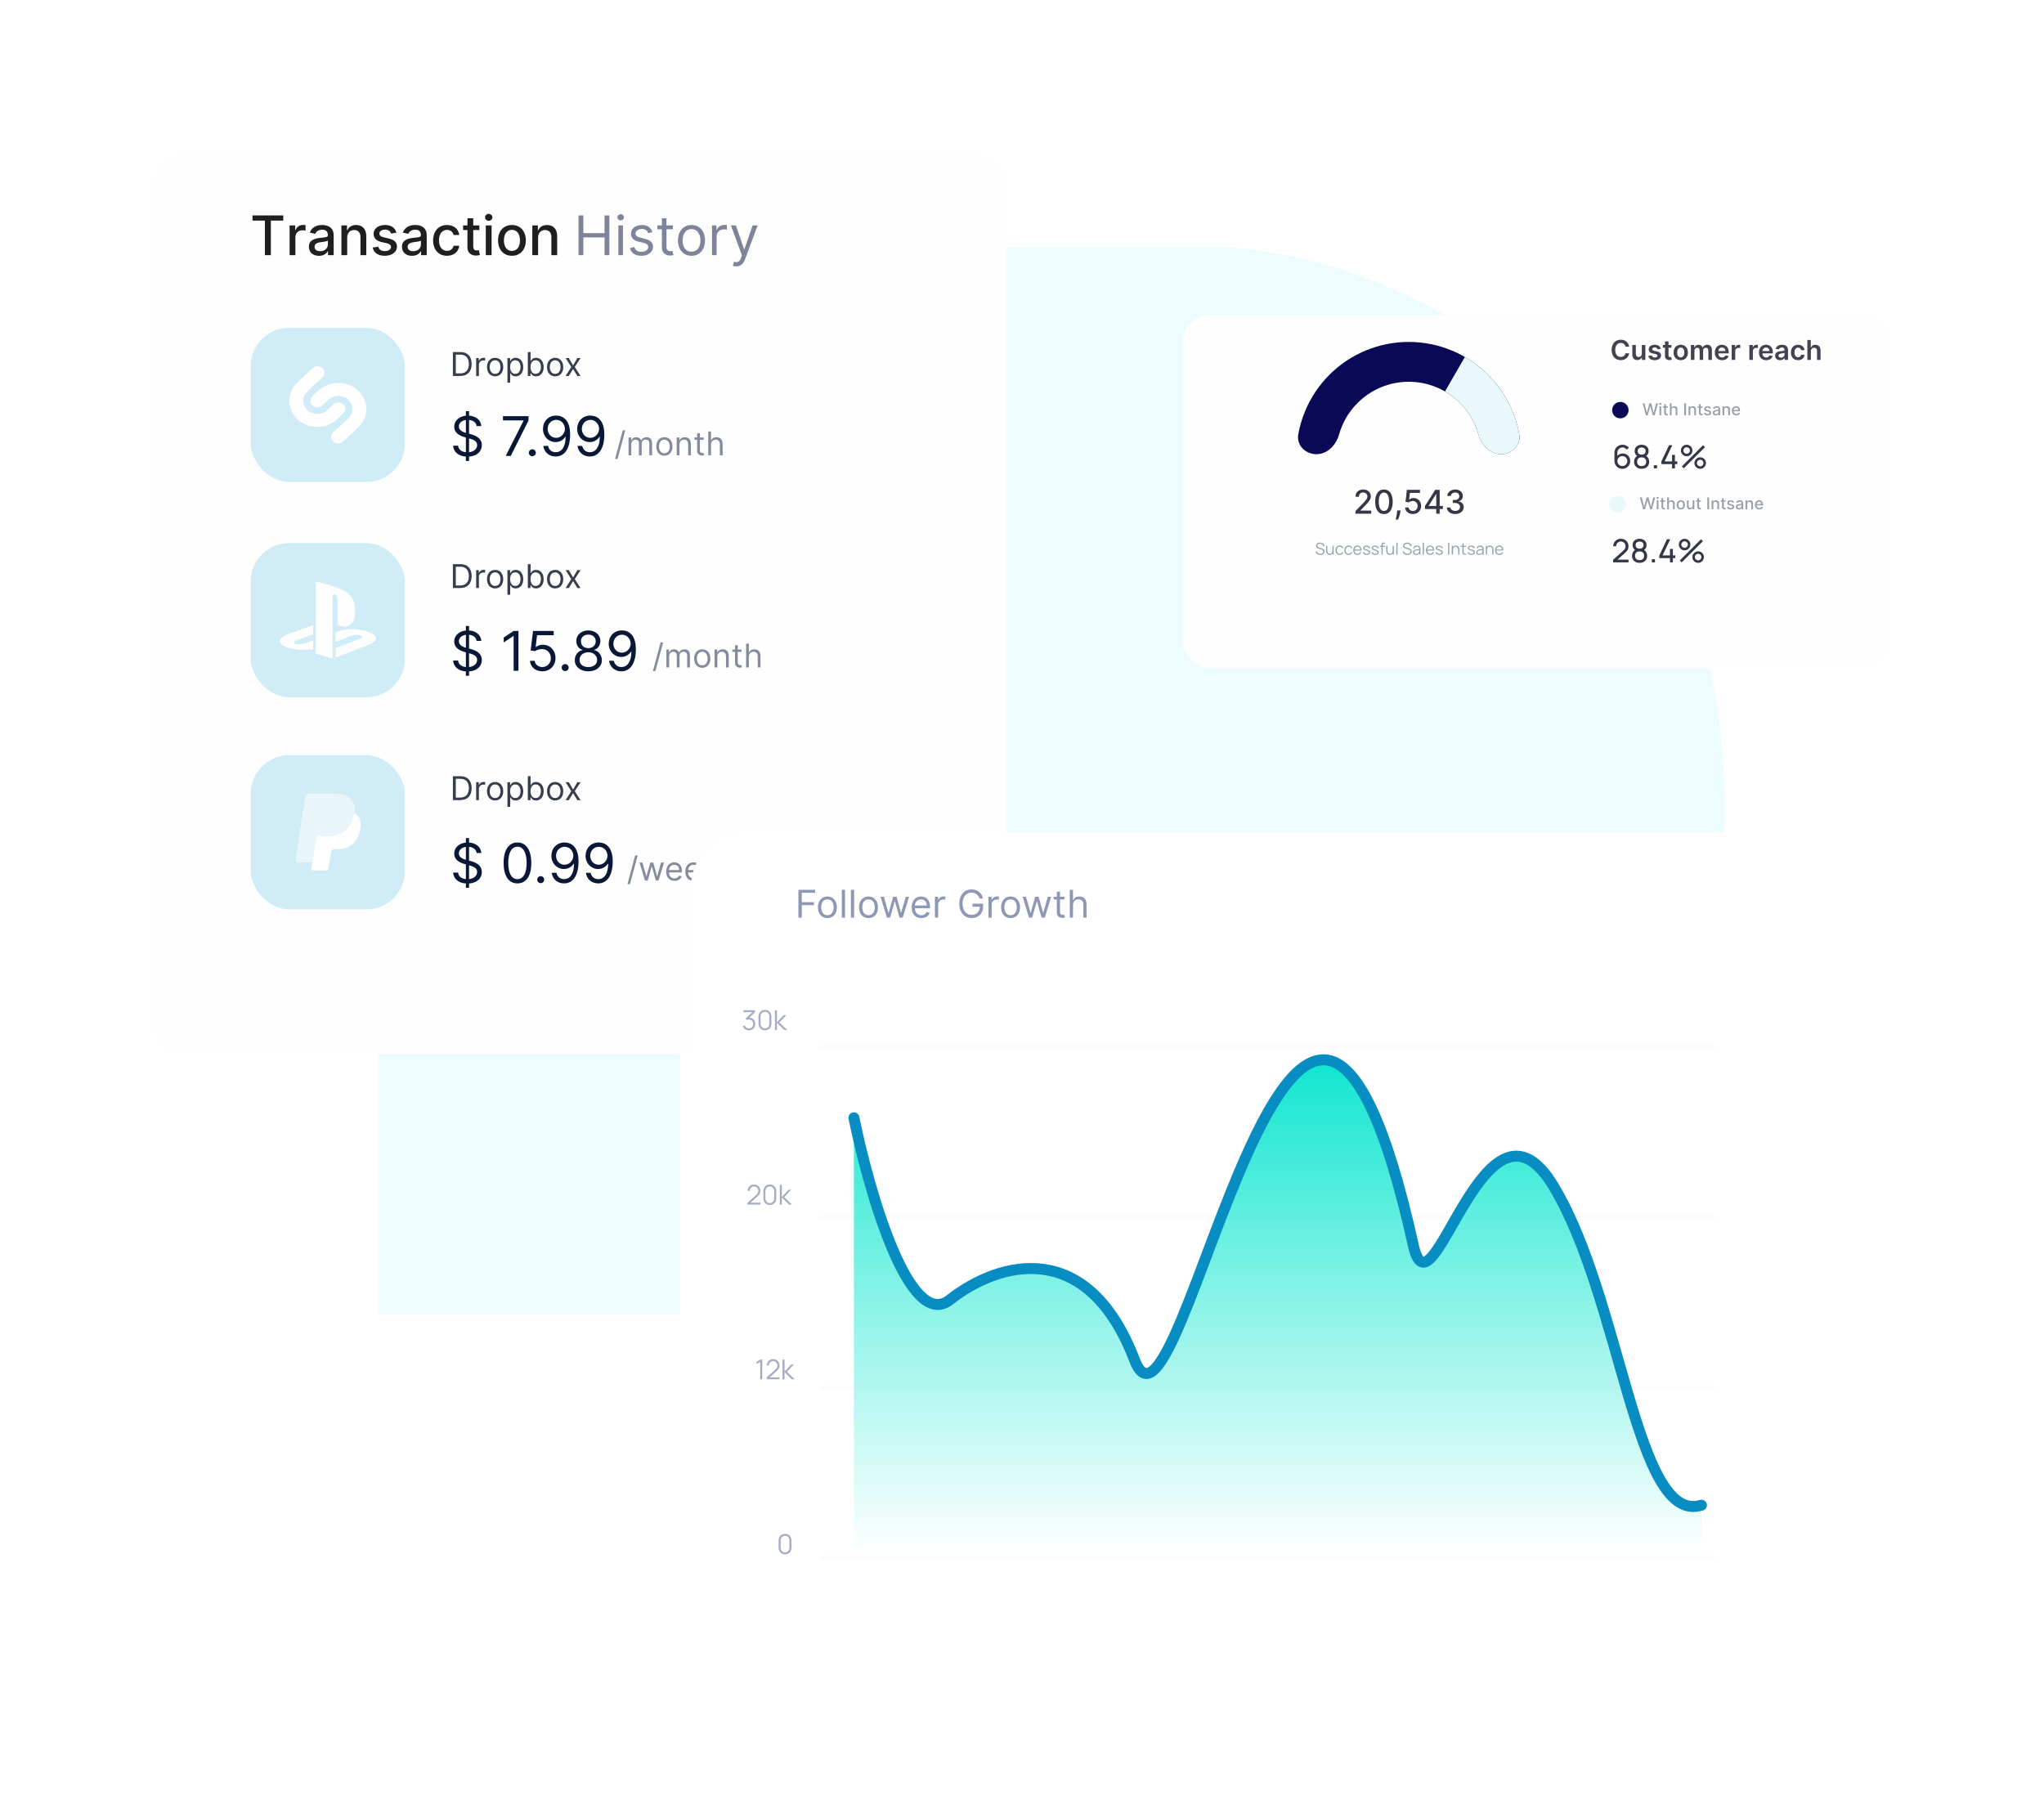 <svg width="636" height="559" viewBox="0 0 636 559" fill="none" xmlns="http://www.w3.org/2000/svg">
<path d="M312.987 274.574H535.372C549.005 138.587 445.055 81.159 382.003 76.898H312.987V274.574Z" fill="#EDFCFE"/>
<rect x="117.868" y="317.176" width="93.725" height="92.021" fill="#EDFCFE"/>
<g filter="url(#filter0_d_1213_9928)">
<rect x="368" y="85.999" width="220" height="110" rx="8.521" fill="#FEFEFE"/>
</g>
<path d="M506.919 107.893C506.729 106.516 505.67 105.718 504.296 105.718C502.677 105.718 501.458 106.898 501.458 108.901C501.458 110.901 502.662 112.084 504.296 112.084C505.769 112.084 506.747 111.131 506.919 109.948L505.788 109.942C505.645 110.668 505.052 111.076 504.311 111.076C503.306 111.076 502.586 110.323 502.586 108.901C502.586 107.503 503.3 106.725 504.314 106.725C505.067 106.725 505.658 107.152 505.788 107.893H506.919ZM510.861 110.044C510.861 110.752 510.356 111.103 509.872 111.103C509.345 111.103 508.994 110.731 508.994 110.141V107.351H507.899V110.311C507.899 111.427 508.534 112.06 509.448 112.06C510.144 112.06 510.634 111.693 510.846 111.173H510.894V111.999H511.956V107.351H510.861V110.044ZM516.756 108.58C516.605 107.793 515.975 107.291 514.886 107.291C513.767 107.291 513.004 107.842 513.007 108.701C513.004 109.379 513.422 109.827 514.314 110.011L515.107 110.178C515.534 110.271 515.733 110.444 515.733 110.707C515.733 111.025 515.388 111.264 514.868 111.264C514.366 111.264 514.039 111.046 513.945 110.628L512.877 110.731C513.013 111.584 513.73 112.09 514.871 112.09C516.033 112.09 516.853 111.488 516.856 110.607C516.853 109.945 516.426 109.539 515.549 109.348L514.756 109.179C514.284 109.073 514.096 108.91 514.099 108.64C514.096 108.326 514.444 108.108 514.901 108.108C515.406 108.108 515.673 108.383 515.757 108.689L516.756 108.58ZM520.08 107.351H519.163V106.238H518.068V107.351H517.408V108.199H518.068V110.783C518.062 111.657 518.697 112.087 519.52 112.063C519.832 112.053 520.046 111.993 520.164 111.954L519.98 111.097C519.919 111.112 519.795 111.14 519.659 111.14C519.384 111.14 519.163 111.043 519.163 110.601V108.199H520.08V107.351ZM522.973 112.09C524.335 112.09 525.2 111.131 525.2 109.693C525.2 108.253 524.335 107.291 522.973 107.291C521.612 107.291 520.746 108.253 520.746 109.693C520.746 111.131 521.612 112.09 522.973 112.09ZM522.979 111.212C522.226 111.212 521.857 110.541 521.857 109.69C521.857 108.84 522.226 108.159 522.979 108.159C523.72 108.159 524.09 108.84 524.09 109.69C524.09 110.541 523.72 111.212 522.979 111.212ZM526.13 111.999H527.225V109.173C527.225 108.601 527.606 108.214 528.078 108.214C528.541 108.214 528.859 108.525 528.859 109.004V111.999H529.933V109.1C529.933 108.577 530.245 108.214 530.774 108.214C531.216 108.214 531.567 108.474 531.567 109.049V111.999H532.665V108.879C532.665 107.842 532.066 107.291 531.213 107.291C530.538 107.291 530.024 107.624 529.818 108.141H529.77C529.591 107.615 529.14 107.291 528.514 107.291C527.891 107.291 527.425 107.612 527.231 108.141H527.177V107.351H526.13V111.999ZM535.834 112.09C536.917 112.09 537.662 111.56 537.855 110.752L536.833 110.637C536.684 111.031 536.321 111.237 535.849 111.237C535.141 111.237 534.672 110.771 534.663 109.975H537.901V109.639C537.901 108.008 536.92 107.291 535.777 107.291C534.445 107.291 533.577 108.268 533.577 109.702C533.577 111.161 534.433 112.09 535.834 112.09ZM534.666 109.237C534.699 108.643 535.138 108.144 535.792 108.144C536.421 108.144 536.845 108.604 536.851 109.237H534.666ZM538.827 111.999H539.923V109.267C539.923 108.677 540.367 108.259 540.969 108.259C541.154 108.259 541.384 108.292 541.478 108.323V107.315C541.378 107.297 541.205 107.285 541.084 107.285C540.552 107.285 540.107 107.587 539.938 108.126H539.889V107.351H538.827V111.999ZM544.319 111.999H545.414V109.267C545.414 108.677 545.859 108.259 546.461 108.259C546.646 108.259 546.876 108.292 546.97 108.323V107.315C546.87 107.297 546.697 107.285 546.576 107.285C546.044 107.285 545.599 107.587 545.429 108.126H545.381V107.351H544.319V111.999ZM549.563 112.09C550.647 112.09 551.391 111.56 551.585 110.752L550.562 110.637C550.414 111.031 550.05 111.237 549.578 111.237C548.87 111.237 548.401 110.771 548.392 109.975H551.63V109.639C551.63 108.008 550.65 107.291 549.506 107.291C548.175 107.291 547.306 108.268 547.306 109.702C547.306 111.161 548.162 112.09 549.563 112.09ZM548.395 109.237C548.429 108.643 548.867 108.144 549.521 108.144C550.15 108.144 550.574 108.604 550.58 109.237H548.395ZM553.894 112.093C554.623 112.093 555.059 111.751 555.259 111.361H555.295V111.999H556.348V108.889C556.348 107.66 555.346 107.291 554.46 107.291C553.482 107.291 552.732 107.727 552.49 108.574L553.513 108.719C553.622 108.401 553.93 108.129 554.466 108.129C554.974 108.129 555.252 108.389 555.252 108.846V108.864C555.252 109.179 554.923 109.194 554.103 109.282C553.201 109.379 552.339 109.648 552.339 110.695C552.339 111.609 553.007 112.093 553.894 112.093ZM554.178 111.288C553.721 111.288 553.395 111.079 553.395 110.677C553.395 110.256 553.761 110.081 554.251 110.011C554.538 109.972 555.113 109.899 555.256 109.784V110.332C555.256 110.849 554.838 111.288 554.178 111.288ZM559.476 112.09C560.644 112.09 561.389 111.397 561.467 110.411H560.42C560.327 110.91 559.967 111.197 559.486 111.197C558.802 111.197 558.36 110.625 558.36 109.675C558.36 108.737 558.811 108.174 559.486 108.174C560.012 108.174 560.336 108.513 560.42 108.961H561.467C561.392 107.954 560.605 107.291 559.47 107.291C558.109 107.291 557.249 108.274 557.249 109.693C557.249 111.1 558.088 112.09 559.476 112.09ZM563.462 109.276C563.462 108.604 563.88 108.217 564.467 108.217C565.042 108.217 565.38 108.583 565.38 109.209V111.999H566.476V109.04C566.476 107.917 565.84 107.291 564.875 107.291C564.161 107.291 563.707 107.615 563.492 108.141H563.438V105.802H562.367V111.999H563.462V109.276Z" fill="#424250"/>
<path d="M504.795 145.899C505.242 145.899 505.65 145.792 506.02 145.579C506.393 145.362 506.692 145.072 506.915 144.709C507.138 144.342 507.25 143.936 507.25 143.489C507.25 143.042 507.147 142.641 506.94 142.284C506.737 141.924 506.457 141.639 506.1 141.429C505.747 141.219 505.347 141.114 504.9 141.114C504.577 141.114 504.272 141.181 503.985 141.314C503.702 141.447 503.455 141.629 503.245 141.859V140.879C503.245 140.592 503.313 140.326 503.45 140.079C503.59 139.829 503.783 139.629 504.03 139.479C504.277 139.326 504.558 139.249 504.875 139.249C505.142 139.249 505.39 139.312 505.62 139.439C505.85 139.562 506.037 139.727 506.18 139.934L506.845 139.344C506.612 139.041 506.323 138.809 505.98 138.649C505.64 138.486 505.272 138.404 504.875 138.404C504.382 138.404 503.945 138.514 503.565 138.734C503.185 138.954 502.885 139.257 502.665 139.644C502.448 140.031 502.34 140.476 502.34 140.979V143.374C502.34 143.854 502.448 144.286 502.665 144.669C502.885 145.049 503.18 145.349 503.55 145.569C503.923 145.789 504.338 145.899 504.795 145.899ZM504.795 145.039C504.508 145.039 504.247 144.969 504.01 144.829C503.777 144.689 503.59 144.502 503.45 144.269C503.313 144.032 503.245 143.772 503.245 143.489C503.245 143.202 503.315 142.942 503.455 142.709C503.595 142.472 503.782 142.284 504.015 142.144C504.252 142.004 504.513 141.934 504.8 141.934C505.087 141.934 505.347 142.004 505.58 142.144C505.817 142.284 506.003 142.472 506.14 142.709C506.28 142.942 506.35 143.202 506.35 143.489C506.35 143.776 506.28 144.037 506.14 144.274C506 144.507 505.812 144.694 505.575 144.834C505.342 144.971 505.082 145.039 504.795 145.039ZM510.801 145.899C511.261 145.899 511.667 145.807 512.021 145.624C512.377 145.441 512.656 145.184 512.856 144.854C513.059 144.521 513.161 144.134 513.161 143.694C513.161 143.321 513.081 142.977 512.921 142.664C512.761 142.351 512.526 142.094 512.216 141.894C512.469 141.717 512.659 141.497 512.786 141.234C512.912 140.971 512.976 140.682 512.976 140.369C512.976 139.962 512.882 139.612 512.696 139.319C512.509 139.026 512.252 138.799 511.926 138.639C511.599 138.479 511.224 138.399 510.801 138.399C510.377 138.399 510.002 138.479 509.676 138.639C509.349 138.799 509.092 139.026 508.906 139.319C508.719 139.612 508.626 139.962 508.626 140.369C508.626 140.679 508.691 140.967 508.821 141.234C508.951 141.497 509.141 141.716 509.391 141.889C509.074 142.092 508.837 142.351 508.681 142.664C508.527 142.974 508.451 143.317 508.451 143.694C508.451 144.134 508.551 144.519 508.751 144.849C508.951 145.179 509.227 145.437 509.581 145.624C509.934 145.807 510.341 145.899 510.801 145.899ZM510.801 141.479C510.437 141.479 510.141 141.387 509.911 141.204C509.684 141.017 509.571 140.739 509.571 140.369C509.571 139.999 509.684 139.722 509.911 139.539C510.141 139.352 510.437 139.259 510.801 139.259C511.167 139.259 511.464 139.352 511.691 139.539C511.917 139.722 512.031 139.999 512.031 140.369C512.031 140.739 511.917 141.017 511.691 141.204C511.464 141.387 511.167 141.479 510.801 141.479ZM510.801 145.049C510.381 145.049 510.041 144.934 509.781 144.704C509.521 144.471 509.391 144.134 509.391 143.694C509.391 143.251 509.519 142.914 509.776 142.684C510.036 142.451 510.377 142.334 510.801 142.334C511.227 142.334 511.569 142.451 511.826 142.684C512.086 142.914 512.216 143.251 512.216 143.694C512.216 144.134 512.084 144.471 511.821 144.704C511.561 144.934 511.221 145.049 510.801 145.049ZM514.619 145.749H515.599V144.769H514.619V145.749ZM520.264 145.749H521.164V144.424H521.914V143.579H521.164V141.554H520.264V143.579H517.964L520.339 138.549H519.329L516.954 143.579V144.424H520.264V145.749ZM524.811 141.999C525.141 141.999 525.441 141.919 525.711 141.759C525.985 141.596 526.203 141.379 526.366 141.109C526.53 140.836 526.611 140.532 526.611 140.199C526.611 139.866 526.53 139.564 526.366 139.294C526.203 139.021 525.985 138.804 525.711 138.644C525.441 138.481 525.141 138.399 524.811 138.399C524.491 138.399 524.195 138.481 523.921 138.644C523.648 138.807 523.428 139.026 523.261 139.299C523.095 139.572 523.011 139.872 523.011 140.199C523.011 140.532 523.093 140.836 523.256 141.109C523.42 141.379 523.636 141.596 523.906 141.759C524.18 141.919 524.481 141.999 524.811 141.999ZM523.911 145.749L530.521 139.149L529.921 138.549L523.311 145.149L523.911 145.749ZM524.811 141.214C524.538 141.214 524.3 141.114 524.096 140.914C523.896 140.711 523.796 140.472 523.796 140.199C523.796 139.922 523.896 139.684 524.096 139.484C524.3 139.284 524.538 139.184 524.811 139.184C525.088 139.184 525.326 139.284 525.526 139.484C525.726 139.684 525.826 139.922 525.826 140.199C525.826 140.472 525.726 140.711 525.526 140.914C525.326 141.114 525.088 141.214 524.811 141.214ZM529.021 145.899C529.351 145.899 529.651 145.819 529.921 145.659C530.195 145.496 530.413 145.279 530.576 145.009C530.74 144.736 530.821 144.432 530.821 144.099C530.821 143.766 530.74 143.464 530.576 143.194C530.413 142.921 530.195 142.704 529.921 142.544C529.651 142.381 529.351 142.299 529.021 142.299C528.701 142.299 528.405 142.381 528.131 142.544C527.858 142.707 527.638 142.926 527.471 143.199C527.305 143.472 527.221 143.772 527.221 144.099C527.221 144.432 527.301 144.736 527.461 145.009C527.625 145.279 527.843 145.496 528.116 145.659C528.39 145.819 528.691 145.899 529.021 145.899ZM529.021 145.114C528.748 145.114 528.51 145.014 528.306 144.814C528.106 144.611 528.006 144.372 528.006 144.099C528.006 143.822 528.106 143.584 528.306 143.384C528.51 143.184 528.748 143.084 529.021 143.084C529.298 143.084 529.536 143.184 529.736 143.384C529.936 143.584 530.036 143.822 530.036 144.099C530.036 144.372 529.936 144.611 529.736 144.814C529.536 145.014 529.298 145.114 529.021 145.114Z" fill="#353746"/>
<path d="M512.131 129.229H512.697L513.479 126.444H513.509L514.291 129.229H514.856L515.889 125.51H515.297L514.574 128.392H514.54L513.786 125.51H513.202L512.448 128.39H512.414L511.689 125.51H511.099L512.131 129.229ZM516.357 129.229H516.899V126.44H516.357V129.229ZM516.631 126.01C516.818 126.01 516.974 125.864 516.974 125.687C516.974 125.509 516.818 125.362 516.631 125.362C516.442 125.362 516.288 125.509 516.288 125.687C516.288 125.864 516.442 126.01 516.631 126.01ZM518.931 126.44H518.359V125.772H517.817V126.44H517.408V126.876H517.817V128.522C517.815 129.029 518.201 129.274 518.63 129.265C518.802 129.263 518.919 129.23 518.982 129.207L518.884 128.758C518.848 128.766 518.781 128.782 518.693 128.782C518.517 128.782 518.359 128.724 518.359 128.41V126.876H518.931V126.44ZM520.134 127.573C520.134 127.128 520.416 126.874 520.803 126.874C521.177 126.874 521.4 127.112 521.4 127.52V129.229H521.943V127.455C521.943 126.76 521.561 126.404 520.988 126.404C520.554 126.404 520.292 126.592 520.162 126.894H520.127V125.51H519.592V129.229H520.134V127.573ZM524.625 125.51H524.064V129.229H524.625V125.51ZM525.941 127.573C525.941 127.128 526.213 126.874 526.591 126.874C526.959 126.874 527.182 127.115 527.182 127.52V129.229H527.725V127.455C527.725 126.765 527.346 126.404 526.776 126.404C526.356 126.404 526.082 126.598 525.953 126.894H525.919V126.44H525.398V129.229H525.941V127.573ZM529.755 126.44H529.183V125.772H528.64V126.44H528.232V126.876H528.64V128.522C528.638 129.029 529.025 129.274 529.454 129.265C529.626 129.263 529.742 129.23 529.806 129.207L529.708 128.758C529.671 128.766 529.604 128.782 529.517 128.782C529.341 128.782 529.183 128.724 529.183 128.41V126.876H529.755V126.44ZM532.4 127.121C532.288 126.687 531.948 126.404 531.345 126.404C530.715 126.404 530.269 126.736 530.269 127.23C530.269 127.625 530.508 127.889 531.031 128.005L531.503 128.108C531.772 128.168 531.897 128.288 531.897 128.462C531.897 128.678 531.667 128.847 531.311 128.847C530.986 128.847 530.777 128.707 530.712 128.433L530.187 128.513C530.278 129.007 530.688 129.285 531.314 129.285C531.988 129.285 532.455 128.927 532.455 128.422C532.455 128.029 532.204 127.785 531.692 127.667L531.249 127.566C530.942 127.493 530.81 127.389 530.812 127.201C530.81 126.986 531.042 126.834 531.351 126.834C531.688 126.834 531.845 127.021 531.908 127.208L532.4 127.121ZM533.863 129.29C534.324 129.29 534.584 129.056 534.687 128.847H534.709V129.229H535.239V127.377C535.239 126.565 534.6 126.404 534.157 126.404C533.652 126.404 533.188 126.607 533.006 127.115L533.516 127.232C533.596 127.034 533.799 126.843 534.164 126.843C534.515 126.843 534.694 127.026 534.694 127.342V127.355C534.694 127.553 534.491 127.549 533.99 127.607C533.462 127.669 532.921 127.807 532.921 128.441C532.921 128.989 533.333 129.29 533.863 129.29ZM533.981 128.855C533.674 128.855 533.453 128.717 533.453 128.448C533.453 128.157 533.71 128.054 534.024 128.012C534.201 127.989 534.618 127.941 534.696 127.863V128.223C534.696 128.553 534.433 128.855 533.981 128.855ZM536.505 127.573C536.505 127.128 536.777 126.874 537.155 126.874C537.523 126.874 537.747 127.115 537.747 127.52V129.229H538.289V127.455C538.289 126.765 537.91 126.404 537.34 126.404C536.921 126.404 536.646 126.598 536.518 126.894H536.483V126.44H535.962V129.229H536.505V127.573ZM540.219 129.285C540.827 129.285 541.258 128.985 541.381 128.531L540.867 128.439C540.769 128.702 540.533 128.836 540.225 128.836C539.76 128.836 539.448 128.535 539.433 127.998H541.416V127.805C541.416 126.798 540.813 126.404 540.181 126.404C539.404 126.404 538.892 126.996 538.892 127.852C538.892 128.718 539.397 129.285 540.219 129.285ZM539.435 127.591C539.457 127.195 539.744 126.852 540.185 126.852C540.606 126.852 540.882 127.164 540.884 127.591H539.435Z" fill="#98A2A6"/>
<circle cx="504.177" cy="127.636" r="2.556" fill="#090955"/>
<path d="M501.929 175.009H506.714V174.159H503.299L505.619 172.074C505.865 171.854 506.069 171.647 506.229 171.454C506.392 171.257 506.514 171.044 506.594 170.814C506.674 170.584 506.714 170.312 506.714 169.999C506.714 169.555 506.61 169.159 506.404 168.809C506.2 168.455 505.922 168.177 505.569 167.974C505.215 167.767 504.815 167.664 504.369 167.664C503.909 167.664 503.497 167.764 503.134 167.964C502.77 168.16 502.484 168.434 502.274 168.784C502.067 169.13 501.964 169.53 501.964 169.984H502.874C502.87 169.72 502.932 169.479 503.059 169.259C503.189 169.035 503.365 168.855 503.589 168.719C503.812 168.582 504.067 168.514 504.354 168.514C504.63 168.514 504.877 168.579 505.094 168.709C505.314 168.839 505.487 169.015 505.614 169.239C505.74 169.462 505.804 169.712 505.804 169.989C505.804 170.215 505.757 170.437 505.664 170.654C505.574 170.87 505.395 171.097 505.129 171.334L501.934 174.209L501.929 175.009ZM510.16 175.164C510.62 175.164 511.027 175.072 511.38 174.889C511.737 174.705 512.015 174.449 512.215 174.119C512.418 173.785 512.52 173.399 512.52 172.959C512.52 172.585 512.44 172.242 512.28 171.929C512.12 171.615 511.885 171.359 511.575 171.159C511.828 170.982 512.018 170.762 512.145 170.499C512.272 170.235 512.335 169.947 512.335 169.634C512.335 169.227 512.242 168.877 512.055 168.584C511.868 168.29 511.612 168.064 511.285 167.904C510.958 167.744 510.583 167.664 510.16 167.664C509.737 167.664 509.362 167.744 509.035 167.904C508.708 168.064 508.452 168.29 508.265 168.584C508.078 168.877 507.985 169.227 507.985 169.634C507.985 169.944 508.05 170.232 508.18 170.499C508.31 170.762 508.5 170.98 508.75 171.154C508.433 171.357 508.197 171.615 508.04 171.929C507.887 172.239 507.81 172.582 507.81 172.959C507.81 173.399 507.91 173.784 508.11 174.114C508.31 174.444 508.587 174.702 508.94 174.889C509.293 175.072 509.7 175.164 510.16 175.164ZM510.16 170.744C509.797 170.744 509.5 170.652 509.27 170.469C509.043 170.282 508.93 170.004 508.93 169.634C508.93 169.264 509.043 168.987 509.27 168.804C509.5 168.617 509.797 168.524 510.16 168.524C510.527 168.524 510.823 168.617 511.05 168.804C511.277 168.987 511.39 169.264 511.39 169.634C511.39 170.004 511.277 170.282 511.05 170.469C510.823 170.652 510.527 170.744 510.16 170.744ZM510.16 174.314C509.74 174.314 509.4 174.199 509.14 173.969C508.88 173.735 508.75 173.399 508.75 172.959C508.75 172.515 508.878 172.179 509.135 171.949C509.395 171.715 509.737 171.599 510.16 171.599C510.587 171.599 510.928 171.715 511.185 171.949C511.445 172.179 511.575 172.515 511.575 172.959C511.575 173.399 511.443 173.735 511.18 173.969C510.92 174.199 510.58 174.314 510.16 174.314ZM513.978 175.014H514.958V174.034H513.978V175.014ZM519.623 175.014H520.523V173.689H521.273V172.844H520.523V170.819H519.623V172.844H517.323L519.698 167.814H518.688L516.313 172.844V173.689H519.623V175.014ZM524.17 171.264C524.5 171.264 524.8 171.184 525.07 171.024C525.344 170.86 525.562 170.644 525.725 170.374C525.889 170.1 525.97 169.797 525.97 169.464C525.97 169.13 525.889 168.829 525.725 168.559C525.562 168.285 525.344 168.069 525.07 167.909C524.8 167.745 524.5 167.664 524.17 167.664C523.85 167.664 523.554 167.745 523.28 167.909C523.007 168.072 522.787 168.29 522.62 168.564C522.454 168.837 522.37 169.137 522.37 169.464C522.37 169.797 522.452 170.1 522.615 170.374C522.779 170.644 522.995 170.86 523.265 171.024C523.539 171.184 523.84 171.264 524.17 171.264ZM523.27 175.014L529.88 168.414L529.28 167.814L522.67 174.414L523.27 175.014ZM524.17 170.479C523.897 170.479 523.659 170.379 523.455 170.179C523.255 169.975 523.155 169.737 523.155 169.464C523.155 169.187 523.255 168.949 523.455 168.749C523.659 168.549 523.897 168.449 524.17 168.449C524.447 168.449 524.685 168.549 524.885 168.749C525.085 168.949 525.185 169.187 525.185 169.464C525.185 169.737 525.085 169.975 524.885 170.179C524.685 170.379 524.447 170.479 524.17 170.479ZM528.38 175.164C528.71 175.164 529.01 175.084 529.28 174.924C529.554 174.76 529.772 174.544 529.935 174.274C530.099 174 530.18 173.697 530.18 173.364C530.18 173.03 530.099 172.729 529.935 172.459C529.772 172.185 529.554 171.969 529.28 171.809C529.01 171.645 528.71 171.564 528.38 171.564C528.06 171.564 527.764 171.645 527.49 171.809C527.217 171.972 526.997 172.19 526.83 172.464C526.664 172.737 526.58 173.037 526.58 173.364C526.58 173.697 526.66 174 526.82 174.274C526.984 174.544 527.202 174.76 527.475 174.924C527.749 175.084 528.05 175.164 528.38 175.164ZM528.38 174.379C528.107 174.379 527.869 174.279 527.665 174.079C527.465 173.875 527.365 173.637 527.365 173.364C527.365 173.087 527.465 172.849 527.665 172.649C527.869 172.449 528.107 172.349 528.38 172.349C528.657 172.349 528.895 172.449 529.095 172.649C529.295 172.849 529.395 173.087 529.395 173.364C529.395 173.637 529.295 173.875 529.095 174.079C528.895 174.279 528.657 174.379 528.38 174.379Z" fill="#353746"/>
<path d="M511.279 158.494H511.845L512.627 155.709H512.656L513.439 158.494H514.004L515.037 154.776H514.445L513.722 157.657H513.688L512.934 154.776H512.35L511.596 157.655H511.562L510.837 154.776H510.247L511.279 158.494ZM515.504 158.494H516.047V155.706H515.504V158.494ZM515.779 155.275C515.966 155.275 516.122 155.13 516.122 154.952C516.122 154.774 515.966 154.627 515.779 154.627C515.59 154.627 515.435 154.774 515.435 154.952C515.435 155.13 515.59 155.275 515.779 155.275ZM518.079 155.706H517.507V155.038H516.965V155.706H516.556V156.141H516.965V157.788C516.963 158.294 517.349 158.54 517.778 158.53C517.95 158.529 518.067 158.496 518.13 158.472L518.032 158.024C517.996 158.031 517.929 158.048 517.841 158.048C517.665 158.048 517.507 157.989 517.507 157.675V156.141H518.079V155.706ZM519.282 156.838C519.282 156.394 519.564 156.14 519.95 156.14C520.324 156.14 520.548 156.377 520.548 156.786V158.494H521.091V156.72C521.091 156.025 520.709 155.669 520.136 155.669C519.702 155.669 519.44 155.858 519.31 156.159H519.275V154.776H518.74V158.494H519.282V156.838ZM522.99 158.55C523.776 158.55 524.289 157.975 524.289 157.113C524.289 156.245 523.776 155.669 522.99 155.669C522.203 155.669 521.69 156.245 521.69 157.113C521.69 157.975 522.203 158.55 522.99 158.55ZM522.991 158.095C522.478 158.095 522.238 157.646 522.238 157.111C522.238 156.577 522.478 156.123 522.991 156.123C523.502 156.123 523.741 156.577 523.741 157.111C523.741 157.646 523.502 158.095 522.991 158.095ZM526.662 157.338C526.664 157.812 526.311 158.037 526.006 158.037C525.671 158.037 525.438 157.793 525.438 157.414V155.706H524.895V157.479C524.895 158.171 525.275 158.53 525.81 158.53C526.23 158.53 526.515 158.309 526.644 158.011H526.673V158.494H527.206V155.706H526.662V157.338ZM529.237 155.706H528.666V155.038H528.123V155.706H527.714V156.141H528.123V157.788C528.121 158.294 528.508 158.54 528.936 158.53C529.109 158.529 529.225 158.496 529.288 158.472L529.19 158.024C529.154 158.031 529.087 158.048 529 158.048C528.823 158.048 528.666 157.989 528.666 157.675V156.141H529.237V155.706ZM531.795 154.776H531.234V158.494H531.795V154.776ZM533.112 156.838C533.112 156.394 533.384 156.14 533.762 156.14C534.13 156.14 534.353 156.381 534.353 156.786V158.494H534.896V156.72C534.896 156.031 534.517 155.669 533.947 155.669C533.527 155.669 533.253 155.864 533.124 156.159H533.09V155.706H532.569V158.494H533.112V156.838ZM536.926 155.706H536.354V155.038H535.811V155.706H535.403V156.141H535.811V157.788C535.809 158.294 536.196 158.54 536.624 158.53C536.797 158.529 536.913 158.496 536.977 158.472L536.879 158.024C536.842 158.031 536.775 158.048 536.688 158.048C536.512 158.048 536.354 157.989 536.354 157.675V156.141H536.926V155.706ZM539.571 156.386C539.458 155.953 539.119 155.669 538.516 155.669C537.886 155.669 537.44 156.002 537.44 156.495C537.44 156.891 537.679 157.154 538.202 157.271L538.674 157.374C538.943 157.434 539.068 157.554 539.068 157.728C539.068 157.944 538.838 158.113 538.482 158.113C538.157 158.113 537.948 157.973 537.883 157.699L537.358 157.779C537.449 158.273 537.859 158.55 538.485 158.55C539.159 158.55 539.625 158.193 539.625 157.688C539.625 157.294 539.375 157.051 538.863 156.933L538.42 156.831C538.113 156.759 537.981 156.655 537.982 156.466C537.981 156.252 538.213 156.1 538.522 156.1C538.859 156.1 539.015 156.287 539.079 156.474L539.571 156.386ZM541.034 158.556C541.495 158.556 541.754 158.322 541.858 158.113H541.88V158.494H542.41V156.642C542.41 155.831 541.771 155.669 541.328 155.669C540.823 155.669 540.358 155.873 540.177 156.381L540.687 156.497C540.767 156.299 540.97 156.109 541.335 156.109C541.685 156.109 541.865 156.292 541.865 156.608V156.621C541.865 156.818 541.662 156.815 541.161 156.873C540.633 156.935 540.092 157.073 540.092 157.706C540.092 158.255 540.504 158.556 541.034 158.556ZM541.152 158.12C540.845 158.12 540.623 157.982 540.623 157.713C540.623 157.423 540.881 157.32 541.195 157.278C541.371 157.254 541.789 157.207 541.867 157.129V157.488C541.867 157.819 541.604 158.12 541.152 158.12ZM543.676 156.838C543.676 156.394 543.948 156.14 544.326 156.14C544.694 156.14 544.917 156.381 544.917 156.786V158.494H545.46V156.72C545.46 156.031 545.081 155.669 544.511 155.669C544.091 155.669 543.817 155.864 543.688 156.159H543.654V155.706H543.133V158.494H543.676V156.838ZM547.39 158.55C547.998 158.55 548.429 158.251 548.552 157.797L548.038 157.704C547.94 157.968 547.704 158.102 547.396 158.102C546.931 158.102 546.619 157.801 546.604 157.263H548.586V157.071C548.586 156.063 547.984 155.669 547.352 155.669C546.575 155.669 546.063 156.261 546.063 157.118C546.063 157.984 546.568 158.55 547.39 158.55ZM546.606 156.857C546.628 156.461 546.914 156.118 547.356 156.118C547.777 156.118 548.053 156.43 548.055 156.857H546.606Z" fill="#98A2A6"/>
<circle cx="503.326" cy="156.902" r="2.556" fill="#E9F8FB"/>
<path d="M421.765 159.865H426.659V158.903H423.312V158.849L424.79 157.302C426.151 155.926 426.54 155.269 426.54 154.437C426.54 153.242 425.567 152.327 424.165 152.327C422.774 152.327 421.758 153.228 421.758 154.586H422.829C422.825 153.787 423.341 153.264 424.143 153.264C424.898 153.264 425.472 153.729 425.472 154.47C425.472 155.127 425.08 155.599 424.281 156.445L421.765 159.052V159.865ZM430.624 159.989C432.342 159.989 433.348 158.587 433.348 156.151C433.348 153.733 432.327 152.327 430.624 152.327C428.918 152.327 427.901 153.729 427.898 156.151C427.898 158.584 428.903 159.985 430.624 159.989ZM430.624 159.019C429.619 159.019 429.012 158.01 429.012 156.151C429.016 154.299 429.622 153.279 430.624 153.279C431.623 153.279 432.233 154.299 432.233 156.151C432.233 158.01 431.627 159.019 430.624 159.019ZM435.783 158.849H434.737L434.701 159.255C434.617 160.239 434.385 161.23 434.287 161.681H435.057C435.231 161.205 435.616 160.116 435.729 159.244L435.783 158.849ZM439.636 159.967C441.132 159.967 442.2 158.91 442.196 157.462C442.2 156.024 441.198 154.978 439.843 154.978C439.291 154.978 438.779 155.189 438.489 155.472H438.445L438.681 153.391H441.837V152.429H437.748L437.331 156.176L438.358 156.329C438.638 156.078 439.139 155.908 439.589 155.908C440.471 155.915 441.11 156.576 441.11 157.483C441.11 158.377 440.49 159.023 439.636 159.023C438.917 159.023 438.347 158.565 438.289 157.926H437.2C437.244 159.11 438.271 159.967 439.636 159.967ZM443.366 158.413H446.892V159.865H447.963V158.413H448.947V157.462H447.963V152.429H446.579L443.366 157.505V158.413ZM446.899 157.462H444.543V157.403L446.841 153.765H446.899V157.462ZM452.801 159.967C454.319 159.967 455.433 159.059 455.43 157.825C455.433 156.884 454.863 156.209 453.876 156.056V155.998C454.653 155.799 455.157 155.189 455.154 154.354C455.157 153.261 454.261 152.327 452.83 152.327C451.465 152.327 450.368 153.152 450.332 154.361H451.418C451.443 153.678 452.086 153.264 452.816 153.264C453.574 153.264 454.072 153.725 454.068 154.412C454.072 155.131 453.494 155.603 452.67 155.603H452.042V156.518H452.67C453.701 156.518 454.297 157.04 454.297 157.788C454.297 158.511 453.669 159.001 452.794 159.001C451.988 159.001 451.36 158.587 451.316 157.926H450.176C450.223 159.139 451.298 159.967 452.801 159.967Z" fill="#353746"/>
<path d="M410.796 172.686C411.053 172.686 411.283 172.643 411.484 172.558C411.686 172.473 411.847 172.35 411.964 172.19C412.082 172.028 412.141 171.833 412.141 171.605C412.141 171.431 412.108 171.287 412.043 171.173C411.98 171.057 411.9 170.964 411.803 170.894C411.708 170.823 411.61 170.768 411.509 170.731C411.409 170.691 411.321 170.662 411.246 170.641L410.525 170.429C410.43 170.402 410.331 170.367 410.229 170.324C410.128 170.282 410.043 170.223 409.973 170.148C409.905 170.073 409.871 169.973 409.871 169.849C409.871 169.726 409.908 169.617 409.983 169.522C410.058 169.424 410.16 169.349 410.29 169.294C410.419 169.238 410.566 169.211 410.73 169.212C410.987 169.214 411.208 169.286 411.392 169.43C411.577 169.571 411.689 169.761 411.727 170L412.12 169.928C412.061 169.597 411.906 169.337 411.657 169.146C411.409 168.953 411.1 168.856 410.732 168.854C410.49 168.853 410.275 168.894 410.085 168.977C409.896 169.059 409.747 169.176 409.638 169.327C409.529 169.477 409.475 169.656 409.475 169.864C409.475 170.111 409.549 170.304 409.697 170.442C409.847 170.578 410.034 170.679 410.259 170.746L411.192 171.025C411.277 171.05 411.364 171.085 411.45 171.129C411.537 171.174 411.61 171.235 411.668 171.313C411.727 171.392 411.757 171.494 411.757 171.62C411.757 171.765 411.716 171.89 411.634 171.996C411.553 172.102 411.44 172.183 411.297 172.241C411.156 172.298 410.994 172.326 410.811 172.326C410.537 172.326 410.301 172.258 410.103 172.124C409.906 171.987 409.776 171.8 409.715 171.561L409.331 171.625C409.374 171.843 409.462 172.032 409.595 172.19C409.728 172.349 409.896 172.471 410.101 172.558C410.307 172.643 410.539 172.686 410.796 172.686ZM413.724 172.678C413.922 172.678 414.1 172.641 414.258 172.566C414.418 172.489 414.55 172.376 414.652 172.226V172.609H414.989V169.849H414.613V171.321C414.613 171.633 414.544 171.877 414.404 172.055C414.264 172.232 414.061 172.321 413.796 172.321C413.603 172.321 413.448 172.275 413.33 172.182C413.213 172.089 413.127 171.962 413.075 171.802C413.022 171.641 412.995 171.46 412.995 171.257V169.849H412.617V171.367C412.617 171.522 412.636 171.677 412.673 171.832C412.713 171.987 412.775 172.129 412.86 172.257C412.945 172.384 413.058 172.487 413.2 172.563C413.343 172.64 413.518 172.678 413.724 172.678ZM416.849 172.686C417.123 172.686 417.358 172.622 417.554 172.494C417.752 172.365 417.903 172.177 418.007 171.932L417.628 171.82C417.489 172.157 417.229 172.326 416.849 172.326C416.552 172.326 416.329 172.226 416.179 172.027C416.029 171.825 415.952 171.56 415.949 171.229C415.952 170.907 416.027 170.644 416.171 170.439C416.318 170.235 416.544 170.132 416.849 170.132C417.029 170.132 417.19 170.178 417.329 170.27C417.471 170.361 417.574 170.489 417.639 170.654L418.007 170.536C417.93 170.299 417.788 170.113 417.58 169.977C417.374 169.84 417.131 169.772 416.851 169.772C416.577 169.772 416.344 169.833 416.151 169.956C415.958 170.077 415.811 170.247 415.709 170.467C415.607 170.685 415.554 170.939 415.55 171.229C415.554 171.512 415.605 171.763 415.704 171.983C415.804 172.203 415.951 172.375 416.143 172.499C416.336 172.624 416.571 172.686 416.849 172.686ZM419.605 172.686C419.879 172.686 420.114 172.622 420.31 172.494C420.508 172.365 420.659 172.177 420.763 171.932L420.384 171.82C420.245 172.157 419.985 172.326 419.605 172.326C419.308 172.326 419.085 172.226 418.935 172.027C418.785 171.825 418.708 171.56 418.705 171.229C418.708 170.907 418.782 170.644 418.927 170.439C419.074 170.235 419.3 170.132 419.605 170.132C419.785 170.132 419.945 170.178 420.085 170.27C420.227 170.361 420.33 170.489 420.395 170.654L420.763 170.536C420.686 170.299 420.544 170.113 420.336 169.977C420.13 169.84 419.887 169.772 419.607 169.772C419.333 169.772 419.099 169.833 418.907 169.956C418.714 170.077 418.567 170.247 418.465 170.467C418.362 170.685 418.31 170.939 418.306 171.229C418.31 171.512 418.361 171.763 418.46 171.983C418.56 172.203 418.707 172.375 418.899 172.499C419.092 172.624 419.327 172.686 419.605 172.686ZM422.384 172.686C422.651 172.686 422.89 172.62 423.102 172.489C423.315 172.358 423.476 172.171 423.585 171.929L423.235 171.794C423.059 172.148 422.77 172.326 422.368 172.326C422.092 172.326 421.876 172.24 421.719 172.067C421.564 171.895 421.479 171.651 421.463 171.334H423.639C423.652 170.846 423.546 170.465 423.319 170.189C423.094 169.911 422.777 169.772 422.368 169.772C422.102 169.772 421.871 169.832 421.675 169.951C421.481 170.07 421.33 170.24 421.223 170.46C421.116 170.679 421.062 170.94 421.062 171.242C421.062 171.533 421.116 171.787 421.223 172.004C421.332 172.22 421.485 172.388 421.683 172.507C421.883 172.626 422.116 172.686 422.384 172.686ZM422.378 170.117C422.898 170.117 423.187 170.418 423.245 171.019H421.471C421.5 170.728 421.592 170.505 421.747 170.35C421.902 170.195 422.113 170.117 422.378 170.117ZM425.236 172.684C425.575 172.684 425.841 172.609 426.034 172.461C426.228 172.311 426.325 172.106 426.325 171.845C426.325 171.702 426.294 171.582 426.233 171.485C426.173 171.388 426.07 171.303 425.924 171.232C425.779 171.16 425.579 171.092 425.325 171.027C425.109 170.973 424.942 170.922 424.824 170.876C424.709 170.83 424.628 170.782 424.584 170.731C424.54 170.678 424.518 170.615 424.518 170.541C424.518 170.41 424.579 170.305 424.702 170.227C424.824 170.149 424.984 170.111 425.18 170.115C425.388 170.118 425.559 170.167 425.694 170.263C425.828 170.357 425.909 170.484 425.936 170.646L426.32 170.577C426.301 170.417 426.241 170.276 426.141 170.155C426.04 170.034 425.907 169.941 425.742 169.874C425.579 169.806 425.393 169.772 425.185 169.772C424.977 169.772 424.794 169.805 424.635 169.872C424.479 169.936 424.356 170.029 424.267 170.148C424.18 170.265 424.137 170.403 424.137 170.559C424.137 170.687 424.166 170.796 424.224 170.887C424.283 170.975 424.385 171.054 424.528 171.124C424.671 171.192 424.867 171.261 425.116 171.329C425.349 171.392 425.524 171.446 425.64 171.492C425.757 171.538 425.836 171.589 425.875 171.643C425.914 171.696 425.934 171.765 425.934 171.85C425.934 172 425.873 172.119 425.752 172.208C425.631 172.297 425.466 172.341 425.256 172.341C425.042 172.341 424.861 172.295 424.715 172.203C424.568 172.109 424.475 171.984 424.436 171.827L424.052 171.891C424.1 172.14 424.228 172.334 424.436 172.474C424.646 172.614 424.912 172.684 425.236 172.684ZM427.922 172.684C428.261 172.684 428.527 172.609 428.719 172.461C428.914 172.311 429.011 172.106 429.011 171.845C429.011 171.702 428.98 171.582 428.919 171.485C428.859 171.388 428.756 171.303 428.61 171.232C428.465 171.16 428.265 171.092 428.011 171.027C427.795 170.973 427.628 170.922 427.51 170.876C427.395 170.83 427.314 170.782 427.27 170.731C427.226 170.678 427.204 170.615 427.204 170.541C427.204 170.41 427.265 170.305 427.388 170.227C427.51 170.149 427.67 170.111 427.866 170.115C428.074 170.118 428.245 170.167 428.379 170.263C428.514 170.357 428.595 170.484 428.622 170.646L429.006 170.577C428.987 170.417 428.927 170.276 428.827 170.155C428.726 170.034 428.593 169.941 428.428 169.874C428.264 169.806 428.079 169.772 427.871 169.772C427.663 169.772 427.48 169.805 427.321 169.872C427.164 169.936 427.042 170.029 426.953 170.148C426.866 170.265 426.823 170.403 426.823 170.559C426.823 170.687 426.852 170.796 426.91 170.887C426.969 170.975 427.071 171.054 427.214 171.124C427.357 171.192 427.553 171.261 427.802 171.329C428.035 171.392 428.21 171.446 428.326 171.492C428.443 171.538 428.522 171.589 428.561 171.643C428.6 171.696 428.62 171.765 428.62 171.85C428.62 172 428.559 172.119 428.438 172.208C428.317 172.297 428.152 172.341 427.942 172.341C427.728 172.341 427.547 172.295 427.4 172.203C427.254 172.109 427.161 171.984 427.122 171.827L426.738 171.891C426.786 172.14 426.914 172.334 427.122 172.474C427.331 172.614 427.598 172.684 427.922 172.684ZM429.851 172.609H430.227V170.171H430.981V169.849H430.227V169.603C430.227 169.314 430.369 169.169 430.654 169.169H430.981V168.852H430.628C430.523 168.852 430.416 168.863 430.309 168.885C430.201 168.907 430.106 168.963 430.023 169.054C429.948 169.136 429.9 169.228 429.879 169.332C429.861 169.435 429.851 169.539 429.851 169.644V169.849H429.373V170.171H429.851V172.609ZM432.446 172.678C432.643 172.678 432.821 172.641 432.98 172.566C433.14 172.489 433.271 172.376 433.374 172.226V172.609H433.711V169.849H433.335V171.321C433.335 171.633 433.265 171.877 433.126 172.055C432.986 172.232 432.783 172.321 432.517 172.321C432.325 172.321 432.17 172.275 432.052 172.182C431.935 172.089 431.849 171.962 431.796 171.802C431.744 171.641 431.717 171.46 431.717 171.257V169.849H431.339V171.367C431.339 171.522 431.358 171.677 431.395 171.832C431.434 171.987 431.497 172.129 431.582 172.257C431.667 172.384 431.78 172.487 431.922 172.563C432.065 172.64 432.24 172.678 432.446 172.678ZM434.477 172.609H434.852V168.852H434.477V172.609ZM437.92 172.686C438.178 172.686 438.407 172.643 438.608 172.558C438.811 172.473 438.971 172.35 439.088 172.19C439.206 172.028 439.265 171.833 439.265 171.605C439.265 171.431 439.232 171.287 439.168 171.173C439.105 171.057 439.024 170.964 438.927 170.894C438.832 170.823 438.734 170.768 438.633 170.731C438.533 170.691 438.445 170.662 438.37 170.641L437.649 170.429C437.554 170.402 437.455 170.367 437.353 170.324C437.252 170.282 437.167 170.223 437.097 170.148C437.029 170.073 436.995 169.973 436.995 169.849C436.995 169.726 437.032 169.617 437.107 169.522C437.182 169.424 437.285 169.349 437.414 169.294C437.544 169.238 437.69 169.211 437.854 169.212C438.111 169.214 438.332 169.286 438.516 169.43C438.702 169.571 438.813 169.761 438.851 170L439.244 169.928C439.185 169.597 439.03 169.337 438.782 169.146C438.533 168.953 438.224 168.856 437.856 168.854C437.614 168.853 437.399 168.894 437.21 168.977C437.02 169.059 436.871 169.176 436.762 169.327C436.653 169.477 436.599 169.656 436.599 169.864C436.599 170.111 436.673 170.304 436.821 170.442C436.971 170.578 437.158 170.679 437.383 170.746L438.316 171.025C438.402 171.05 438.488 171.085 438.575 171.129C438.661 171.174 438.734 171.235 438.792 171.313C438.851 171.392 438.881 171.494 438.881 171.62C438.881 171.765 438.84 171.89 438.759 171.996C438.677 172.102 438.564 172.183 438.421 172.241C438.28 172.298 438.118 172.326 437.936 172.326C437.661 172.326 437.425 172.258 437.227 172.124C437.03 171.987 436.9 171.8 436.839 171.561L436.456 171.625C436.498 171.843 436.586 172.032 436.719 172.19C436.852 172.349 437.02 172.471 437.225 172.558C437.431 172.643 437.663 172.686 437.92 172.686ZM440.582 172.686C441.064 172.686 441.415 172.508 441.633 172.152V172.609H441.968V170.894C441.968 170.792 441.963 170.691 441.952 170.593C441.942 170.494 441.92 170.404 441.886 170.324C441.813 170.145 441.687 170.009 441.51 169.915C441.335 169.82 441.121 169.772 440.869 169.772C440.565 169.772 440.318 169.84 440.127 169.977C439.936 170.113 439.809 170.305 439.744 170.552L440.109 170.659C440.162 170.475 440.253 170.34 440.383 170.255C440.514 170.17 440.674 170.127 440.863 170.127C441.126 170.127 441.313 170.189 441.426 170.311C441.538 170.432 441.596 170.617 441.6 170.866C441.477 170.883 441.341 170.901 441.193 170.92C441.047 170.939 440.899 170.96 440.751 170.984C440.603 171.008 440.466 171.035 440.342 171.065C440.136 171.12 439.967 171.211 439.836 171.339C439.705 171.465 439.639 171.641 439.639 171.868C439.639 172.015 439.674 172.15 439.744 172.275C439.814 172.399 439.918 172.499 440.058 172.574C440.2 172.649 440.374 172.686 440.582 172.686ZM440.626 172.361C440.477 172.361 440.358 172.338 440.268 172.29C440.179 172.24 440.114 172.178 440.074 172.103C440.034 172.027 440.015 171.948 440.015 171.868C440.015 171.718 440.065 171.606 440.166 171.531C440.266 171.456 440.375 171.401 440.493 171.367C440.644 171.326 440.821 171.293 441.022 171.267C441.223 171.242 441.414 171.218 441.594 171.196C441.594 171.259 441.592 171.331 441.587 171.413C441.583 171.493 441.574 171.567 441.559 171.635C441.523 171.843 441.424 172.016 441.262 172.154C441.102 172.292 440.89 172.361 440.626 172.361ZM442.684 172.609H443.06V168.852H442.684V172.609ZM444.994 172.686C445.262 172.686 445.501 172.62 445.713 172.489C445.926 172.358 446.087 172.171 446.196 171.929L445.846 171.794C445.67 172.148 445.381 172.326 444.979 172.326C444.703 172.326 444.487 172.24 444.33 172.067C444.175 171.895 444.09 171.651 444.074 171.334H446.25C446.263 170.846 446.157 170.465 445.93 170.189C445.705 169.911 445.388 169.772 444.979 169.772C444.713 169.772 444.482 169.832 444.286 169.951C444.092 170.07 443.941 170.24 443.834 170.46C443.727 170.679 443.673 170.94 443.673 171.242C443.673 171.533 443.727 171.787 443.834 172.004C443.943 172.22 444.096 172.388 444.294 172.507C444.493 172.626 444.727 172.686 444.994 172.686ZM444.989 170.117C445.509 170.117 445.798 170.418 445.856 171.019H444.082C444.111 170.728 444.203 170.505 444.358 170.35C444.513 170.195 444.724 170.117 444.989 170.117ZM447.847 172.684C448.186 172.684 448.452 172.609 448.644 172.461C448.839 172.311 448.936 172.106 448.936 171.845C448.936 171.702 448.905 171.582 448.844 171.485C448.784 171.388 448.681 171.303 448.535 171.232C448.39 171.16 448.19 171.092 447.936 171.027C447.72 170.973 447.553 170.922 447.435 170.876C447.32 170.83 447.239 170.782 447.195 170.731C447.151 170.678 447.129 170.615 447.129 170.541C447.129 170.41 447.19 170.305 447.313 170.227C447.435 170.149 447.595 170.111 447.791 170.115C447.999 170.118 448.17 170.167 448.304 170.263C448.439 170.357 448.52 170.484 448.547 170.646L448.931 170.577C448.912 170.417 448.852 170.276 448.752 170.155C448.651 170.034 448.518 169.941 448.353 169.874C448.189 169.806 448.004 169.772 447.796 169.772C447.588 169.772 447.405 169.805 447.246 169.872C447.089 169.936 446.967 170.029 446.878 170.148C446.791 170.265 446.748 170.403 446.748 170.559C446.748 170.687 446.777 170.796 446.835 170.887C446.894 170.975 446.996 171.054 447.139 171.124C447.282 171.192 447.478 171.261 447.727 171.329C447.96 171.392 448.135 171.446 448.251 171.492C448.368 171.538 448.447 171.589 448.486 171.643C448.525 171.696 448.545 171.765 448.545 171.85C448.545 172 448.484 172.119 448.363 172.208C448.242 172.297 448.077 172.341 447.867 172.341C447.653 172.341 447.472 172.295 447.325 172.203C447.179 172.109 447.086 171.984 447.047 171.827L446.663 171.891C446.711 172.14 446.839 172.334 447.047 172.474C447.256 172.614 447.523 172.684 447.847 172.684ZM450.577 172.609H450.953V168.929H450.577V172.609ZM451.717 172.609H452.095V171.137C452.095 170.825 452.165 170.581 452.305 170.403C452.445 170.226 452.647 170.138 452.913 170.138C453.106 170.138 453.261 170.184 453.378 170.278C453.496 170.37 453.581 170.496 453.634 170.656C453.687 170.817 453.713 170.998 453.713 171.201V172.609H454.092V171.091C454.092 170.936 454.072 170.781 454.033 170.626C453.995 170.471 453.934 170.329 453.849 170.201C453.763 170.074 453.65 169.971 453.509 169.895C453.367 169.818 453.193 169.78 452.985 169.78C452.787 169.78 452.608 169.818 452.448 169.895C452.289 169.97 452.159 170.082 452.057 170.232V169.849H451.717V172.609ZM456.258 172.609V172.28C456.06 172.312 455.894 172.317 455.759 172.295C455.626 172.273 455.529 172.205 455.468 172.09C455.436 172.031 455.418 171.963 455.414 171.886C455.413 171.808 455.412 171.71 455.412 171.595V170.171H456.258V169.849H455.412V169.082H455.039V169.849H454.448V170.171H455.039V171.61C455.039 171.745 455.04 171.865 455.044 171.97C455.049 172.076 455.076 172.179 455.125 172.28C455.187 172.402 455.276 172.493 455.394 172.551C455.513 172.609 455.648 172.641 455.798 172.648C455.949 172.655 456.103 172.642 456.258 172.609ZM457.832 172.684C458.171 172.684 458.437 172.609 458.629 172.461C458.824 172.311 458.921 172.106 458.921 171.845C458.921 171.702 458.89 171.582 458.829 171.485C458.769 171.388 458.666 171.303 458.519 171.232C458.375 171.16 458.175 171.092 457.921 171.027C457.705 170.973 457.538 170.922 457.42 170.876C457.304 170.83 457.224 170.782 457.18 170.731C457.136 170.678 457.114 170.615 457.114 170.541C457.114 170.41 457.175 170.305 457.298 170.227C457.42 170.149 457.58 170.111 457.776 170.115C457.984 170.118 458.155 170.167 458.289 170.263C458.424 170.357 458.505 170.484 458.532 170.646L458.916 170.577C458.897 170.417 458.837 170.276 458.737 170.155C458.636 170.034 458.503 169.941 458.338 169.874C458.174 169.806 457.989 169.772 457.781 169.772C457.573 169.772 457.39 169.805 457.231 169.872C457.074 169.936 456.952 170.029 456.863 170.148C456.776 170.265 456.733 170.403 456.733 170.559C456.733 170.687 456.762 170.796 456.82 170.887C456.879 170.975 456.981 171.054 457.124 171.124C457.267 171.192 457.463 171.261 457.712 171.329C457.945 171.392 458.12 171.446 458.236 171.492C458.353 171.538 458.432 171.589 458.471 171.643C458.51 171.696 458.53 171.765 458.53 171.85C458.53 172 458.469 172.119 458.348 172.208C458.227 172.297 458.062 172.341 457.852 172.341C457.638 172.341 457.457 172.295 457.31 172.203C457.164 172.109 457.071 171.984 457.032 171.827L456.648 171.891C456.696 172.14 456.824 172.334 457.032 172.474C457.241 172.614 457.508 172.684 457.832 172.684ZM460.278 172.686C460.76 172.686 461.11 172.508 461.328 172.152V172.609H461.663V170.894C461.663 170.792 461.658 170.691 461.648 170.593C461.637 170.494 461.615 170.404 461.581 170.324C461.508 170.145 461.383 170.009 461.205 169.915C461.03 169.82 460.816 169.772 460.564 169.772C460.261 169.772 460.013 169.84 459.823 169.977C459.632 170.113 459.504 170.305 459.439 170.552L459.805 170.659C459.858 170.475 459.949 170.34 460.078 170.255C460.209 170.17 460.37 170.127 460.559 170.127C460.821 170.127 461.009 170.189 461.121 170.311C461.234 170.432 461.292 170.617 461.295 170.866C461.172 170.883 461.037 170.901 460.888 170.92C460.742 170.939 460.595 170.96 460.446 170.984C460.298 171.008 460.162 171.035 460.037 171.065C459.831 171.12 459.662 171.211 459.531 171.339C459.4 171.465 459.334 171.641 459.334 171.868C459.334 172.015 459.369 172.15 459.439 172.275C459.509 172.399 459.614 172.499 459.754 172.574C459.895 172.649 460.07 172.686 460.278 172.686ZM460.321 172.361C460.173 172.361 460.053 172.338 459.963 172.29C459.875 172.24 459.81 172.178 459.769 172.103C459.73 172.027 459.71 171.948 459.71 171.868C459.71 171.718 459.76 171.606 459.861 171.531C459.961 171.456 460.071 171.401 460.188 171.367C460.34 171.326 460.516 171.293 460.717 171.267C460.918 171.242 461.109 171.218 461.29 171.196C461.29 171.259 461.287 171.331 461.282 171.413C461.279 171.493 461.269 171.567 461.254 171.635C461.218 171.843 461.119 172.016 460.958 172.154C460.797 172.292 460.585 172.361 460.321 172.361ZM462.326 172.609H462.704V171.137C462.704 170.825 462.774 170.581 462.914 170.403C463.054 170.226 463.256 170.138 463.522 170.138C463.715 170.138 463.87 170.184 463.987 170.278C464.105 170.37 464.19 170.496 464.243 170.656C464.296 170.817 464.322 170.998 464.322 171.201V172.609H464.701V171.091C464.701 170.936 464.681 170.781 464.642 170.626C464.604 170.471 464.543 170.329 464.458 170.201C464.373 170.074 464.259 169.971 464.118 169.895C463.976 169.818 463.802 169.78 463.594 169.78C463.396 169.78 463.217 169.818 463.057 169.895C462.898 169.97 462.768 170.082 462.666 170.232V169.849H462.326V172.609ZM466.512 172.686C466.78 172.686 467.019 172.62 467.23 172.489C467.443 172.358 467.604 172.171 467.713 171.929L467.363 171.794C467.188 172.148 466.899 172.326 466.497 172.326C466.221 172.326 466.004 172.24 465.847 172.067C465.692 171.895 465.607 171.651 465.592 171.334H467.767C467.781 170.846 467.674 170.465 467.448 170.189C467.223 169.911 466.906 169.772 466.497 169.772C466.231 169.772 466 169.832 465.804 169.951C465.61 170.07 465.459 170.24 465.352 170.46C465.244 170.679 465.191 170.94 465.191 171.242C465.191 171.533 465.244 171.787 465.352 172.004C465.461 172.22 465.614 172.388 465.812 172.507C466.011 172.626 466.245 172.686 466.512 172.686ZM466.507 170.117C467.027 170.117 467.316 170.418 467.373 171.019H465.6C465.628 170.728 465.721 170.505 465.876 170.35C466.031 170.195 466.241 170.117 466.507 170.117Z" fill="#98A2A6"/>
<path d="M467.081 141.344C470.503 141.344 473.334 138.548 472.73 135.179C472.288 132.715 471.582 130.299 470.619 127.976C468.863 123.737 466.29 119.886 463.046 116.642C459.802 113.398 455.951 110.825 451.713 109.069C447.474 107.314 442.932 106.41 438.344 106.41C433.757 106.41 429.214 107.314 424.976 109.069C420.737 110.825 416.886 113.398 413.642 116.642C410.398 119.886 407.825 123.737 406.069 127.976C405.107 130.299 404.4 132.715 403.958 135.179C403.354 138.548 406.185 141.344 409.608 141.344C413.031 141.344 415.723 138.519 416.652 135.224C416.892 134.375 417.182 133.538 417.521 132.719C418.654 129.984 420.314 127.5 422.407 125.407C424.5 123.314 426.984 121.654 429.719 120.521C432.454 119.388 435.384 118.805 438.344 118.805C441.304 118.805 444.235 119.388 446.969 120.521C449.704 121.654 452.189 123.314 454.281 125.407C456.374 127.5 458.035 129.984 459.167 132.719C459.507 133.538 459.796 134.375 460.036 135.224C460.966 138.519 463.658 141.344 467.081 141.344Z" fill="#090955"/>
<path d="M455.812 111.09C461.122 114.156 465.532 118.566 468.599 123.877C470.627 127.39 472.02 131.216 472.73 135.178C473.335 138.547 470.504 141.344 467.081 141.344C463.658 141.344 460.966 138.518 460.037 135.224C459.531 133.431 458.803 131.701 457.864 130.074C455.886 126.648 453.04 123.803 449.614 121.825L455.812 111.09Z" fill="#E9F8FB"/>
<g filter="url(#filter1_d_1213_9928)">
<rect x="48" y="36" width="265" height="280" rx="8.521" fill="#FEFEFE"/>
</g>
<path d="M78.57 68.656H82.422V79.414H84.281V68.656H88.139V67.05H78.57V68.656ZM90.108 79.414H91.913V73.751C91.913 72.537 92.849 71.662 94.129 71.662C94.503 71.662 94.926 71.729 95.071 71.771V70.044C94.89 70.02 94.534 70.002 94.304 70.002C93.218 70.002 92.288 70.618 91.95 71.614H91.853V70.141H90.108V79.414ZM99.248 79.619C100.782 79.619 101.645 78.84 101.989 78.146H102.062V79.414H103.824V73.256C103.824 70.557 101.699 70.02 100.226 70.02C98.548 70.02 97.003 70.696 96.399 72.387L98.095 72.773C98.361 72.115 99.037 71.481 100.25 71.481C101.416 71.481 102.013 72.091 102.013 73.141V73.183C102.013 73.841 101.337 73.829 99.671 74.023C97.914 74.228 96.115 74.687 96.115 76.793C96.115 78.617 97.486 79.619 99.248 79.619ZM99.641 78.17C98.621 78.17 97.884 77.711 97.884 76.818C97.884 75.852 98.741 75.508 99.786 75.369C100.371 75.29 101.76 75.133 102.019 74.874V76.069C102.019 77.168 101.144 78.17 99.641 78.17ZM108.034 73.908C108.034 72.429 108.939 71.584 110.195 71.584C111.42 71.584 112.163 72.387 112.163 73.733V79.414H113.968V73.516C113.968 71.222 112.706 70.02 110.811 70.02C109.416 70.02 108.504 70.666 108.076 71.65H107.961V70.141H106.229V79.414H108.034V73.908ZM123.337 72.405C122.963 70.962 121.834 70.02 119.83 70.02C117.735 70.02 116.25 71.125 116.25 72.767C116.25 74.083 117.047 74.958 118.785 75.345L120.355 75.689C121.248 75.888 121.665 76.286 121.665 76.866C121.665 77.584 120.898 78.146 119.715 78.146C118.634 78.146 117.94 77.681 117.723 76.769L115.978 77.035C116.28 78.677 117.644 79.601 119.727 79.601C121.967 79.601 123.518 78.411 123.518 76.733C123.518 75.423 122.685 74.614 120.983 74.222L119.51 73.884C118.49 73.642 118.049 73.298 118.055 72.67C118.049 71.958 118.822 71.451 119.848 71.451C120.971 71.451 121.49 72.073 121.701 72.695L123.337 72.405ZM128.201 79.619C129.735 79.619 130.598 78.84 130.942 78.146H131.015V79.414H132.777V73.256C132.777 70.557 130.652 70.02 129.179 70.02C127.501 70.02 125.956 70.696 125.352 72.387L127.048 72.773C127.314 72.115 127.99 71.481 129.204 71.481C130.369 71.481 130.966 72.091 130.966 73.141V73.183C130.966 73.841 130.29 73.829 128.624 74.023C126.867 74.228 125.068 74.687 125.068 76.793C125.068 78.617 126.439 79.619 128.201 79.619ZM128.594 78.17C127.574 78.17 126.837 77.711 126.837 76.818C126.837 75.852 127.694 75.508 128.739 75.369C129.324 75.29 130.713 75.133 130.972 74.874V76.069C130.972 77.168 130.097 78.17 128.594 78.17ZM139.088 79.601C141.279 79.601 142.698 78.285 142.897 76.48H141.14C140.911 77.482 140.132 78.073 139.1 78.073C137.572 78.073 136.588 76.8 136.588 74.777C136.588 72.791 137.59 71.541 139.1 71.541C140.247 71.541 140.947 72.266 141.14 73.135H142.897C142.704 71.264 141.176 70.02 139.069 70.02C136.455 70.02 134.765 71.988 134.765 74.82C134.765 77.615 136.395 79.601 139.088 79.601ZM149.156 70.141H147.254V67.919H145.449V70.141H144.091V71.59H145.449V77.065C145.443 78.749 146.729 79.564 148.154 79.534C148.727 79.528 149.113 79.42 149.325 79.341L148.999 77.85C148.878 77.874 148.655 77.928 148.365 77.928C147.779 77.928 147.254 77.735 147.254 76.691V71.59H149.156V70.141ZM151.152 79.414H152.957V70.141H151.152V79.414ZM152.064 68.71C152.686 68.71 153.205 68.227 153.205 67.635C153.205 67.044 152.686 66.555 152.064 66.555C151.436 66.555 150.923 67.044 150.923 67.635C150.923 68.227 151.436 68.71 152.064 68.71ZM159.292 79.601C161.906 79.601 163.614 77.687 163.614 74.82C163.614 71.934 161.906 70.02 159.292 70.02C156.678 70.02 154.969 71.934 154.969 74.82C154.969 77.687 156.678 79.601 159.292 79.601ZM159.298 78.085C157.589 78.085 156.792 76.594 156.792 74.813C156.792 73.039 157.589 71.529 159.298 71.529C160.994 71.529 161.791 73.039 161.791 74.813C161.791 76.594 160.994 78.085 159.298 78.085ZM167.434 73.908C167.434 72.429 168.34 71.584 169.595 71.584C170.821 71.584 171.563 72.387 171.563 73.733V79.414H173.368V73.516C173.368 71.222 172.107 70.02 170.211 70.02C168.816 70.02 167.905 70.666 167.476 71.65H167.362V70.141H165.629V79.414H167.434V73.908Z" fill="#1F1F1F"/>
<path d="M180.017 79.414H181.514V73.884H188.106V79.414H189.604V67.05H188.106V72.556H181.514V67.05H180.017V79.414ZM192.408 79.414H193.832V70.141H192.408V79.414ZM193.132 68.595C193.688 68.595 194.146 68.161 194.146 67.629C194.146 67.098 193.688 66.664 193.132 66.664C192.577 66.664 192.118 67.098 192.118 67.629C192.118 68.161 192.577 68.595 193.132 68.595ZM203.01 72.218C202.563 70.901 201.561 70.02 199.726 70.02C197.77 70.02 196.321 71.131 196.321 72.701C196.321 73.98 197.082 74.838 198.784 75.236L200.33 75.598C201.265 75.816 201.706 76.262 201.706 76.902C201.706 77.699 200.861 78.351 199.533 78.351C198.368 78.351 197.637 77.85 197.384 76.854L196.031 77.192C196.363 78.768 197.661 79.607 199.557 79.607C201.712 79.607 203.179 78.43 203.179 76.83C203.179 75.538 202.37 74.723 200.716 74.318L199.34 73.98C198.241 73.709 197.746 73.34 197.746 72.628C197.746 71.831 198.591 71.252 199.726 71.252C200.97 71.252 201.483 71.94 201.73 72.58L203.01 72.218ZM209.356 70.141H207.376V67.919H205.952V70.141H204.551V71.348H205.952V77.144C205.952 78.762 207.256 79.534 208.463 79.534C208.994 79.534 209.332 79.438 209.525 79.365L209.236 78.085C209.115 78.11 208.922 78.158 208.608 78.158C207.98 78.158 207.376 77.965 207.376 76.757V71.348H209.356V70.141ZM215.167 79.607C217.678 79.607 219.369 77.699 219.369 74.826C219.369 71.928 217.678 70.02 215.167 70.02C212.656 70.02 210.965 71.928 210.965 74.826C210.965 77.699 212.656 79.607 215.167 79.607ZM215.167 78.327C213.259 78.327 212.39 76.685 212.39 74.826C212.39 72.966 213.259 71.3 215.167 71.3C217.075 71.3 217.944 72.966 217.944 74.826C217.944 76.685 217.075 78.327 215.167 78.327ZM221.543 79.414H222.968V73.546C222.968 72.29 223.958 71.372 225.31 71.372C225.691 71.372 226.083 71.445 226.18 71.469V70.02C226.017 70.008 225.643 69.996 225.431 69.996C224.32 69.996 223.355 70.624 223.016 71.541H222.92V70.141H221.543V79.414ZM229.068 82.891C230.354 82.891 231.26 82.209 231.797 80.766L235.745 70.165L234.188 70.141L231.628 77.53H231.532L228.972 70.141H227.426L230.855 79.462L230.59 80.186C230.071 81.599 229.431 81.732 228.392 81.466L228.03 82.722C228.175 82.794 228.586 82.891 229.068 82.891Z" fill="#7E859A"/>
<path d="M143.217 117C145.482 117 146.76 115.591 146.76 113.267C146.76 110.958 145.482 109.563 143.318 109.563H140.922V117H143.217ZM141.822 116.201V110.362H143.26C145.003 110.362 145.889 111.466 145.889 113.267C145.889 115.082 145.003 116.201 143.159 116.201H141.822ZM148.155 117H149.012V113.47C149.012 112.715 149.607 112.163 150.42 112.163C150.649 112.163 150.885 112.207 150.943 112.221V111.35C150.845 111.343 150.62 111.335 150.493 111.335C149.825 111.335 149.244 111.713 149.041 112.265H148.983V111.422H148.155V117ZM154.055 117.116C155.565 117.116 156.582 115.968 156.582 114.24C156.582 112.497 155.565 111.35 154.055 111.35C152.544 111.35 151.528 112.497 151.528 114.24C151.528 115.968 152.544 117.116 154.055 117.116ZM154.055 116.346C152.908 116.346 152.385 115.358 152.385 114.24C152.385 113.122 152.908 112.12 154.055 112.12C155.202 112.12 155.725 113.122 155.725 114.24C155.725 115.358 155.202 116.346 154.055 116.346ZM157.89 119.091H158.747V116.143H158.82C159.008 116.448 159.371 117.116 160.446 117.116C161.84 117.116 162.814 115.997 162.814 114.226C162.814 112.468 161.84 111.35 160.432 111.35C159.342 111.35 159.008 112.018 158.82 112.308H158.718V111.422H157.89V119.091ZM158.732 114.211C158.732 112.962 159.284 112.12 160.33 112.12C161.419 112.12 161.957 113.035 161.957 114.211C161.957 115.402 161.405 116.346 160.33 116.346C159.299 116.346 158.732 115.475 158.732 114.211ZM164.237 117H165.065V116.143H165.166C165.355 116.448 165.718 117.116 166.793 117.116C168.187 117.116 169.16 115.997 169.16 114.226C169.16 112.468 168.187 111.35 166.778 111.35C165.689 111.35 165.355 112.018 165.166 112.308H165.094V109.563H164.237V117ZM165.079 114.211C165.079 112.962 165.631 112.12 166.677 112.12C167.766 112.12 168.303 113.035 168.303 114.211C168.303 115.402 167.752 116.346 166.677 116.346C165.646 116.346 165.079 115.475 165.079 114.211ZM172.737 117.116C174.247 117.116 175.264 115.968 175.264 114.24C175.264 112.497 174.247 111.35 172.737 111.35C171.226 111.35 170.21 112.497 170.21 114.24C170.21 115.968 171.226 117.116 172.737 117.116ZM172.737 116.346C171.589 116.346 171.067 115.358 171.067 114.24C171.067 113.122 171.589 112.12 172.737 112.12C173.884 112.12 174.407 113.122 174.407 114.24C174.407 115.358 173.884 116.346 172.737 116.346ZM176.981 111.422H175.994L177.766 114.211L175.994 117H176.981L178.317 114.835L179.654 117H180.641L178.84 114.211L180.641 111.422H179.654L178.317 113.703L176.981 111.422Z" fill="#373D4D"/>
<path d="M194.557 133.924H193.773L191.376 142.827H192.161L194.557 133.924ZM195.573 141.709H196.43V138.223C196.43 137.406 197.025 136.829 197.693 136.829C198.343 136.829 198.797 137.254 198.797 137.889V141.709H199.668V138.078C199.668 137.359 200.119 136.829 200.903 136.829C201.513 136.829 202.036 137.152 202.036 137.976V141.709H202.893V137.976C202.893 136.666 202.188 136.059 201.193 136.059C200.395 136.059 199.81 136.426 199.523 137.003H199.465C199.189 136.408 198.703 136.059 197.969 136.059C197.243 136.059 196.706 136.408 196.473 137.003H196.401V136.132H195.573V141.709ZM206.725 141.825C208.236 141.825 209.252 140.678 209.252 138.95C209.252 137.207 208.236 136.059 206.725 136.059C205.215 136.059 204.198 137.207 204.198 138.95C204.198 140.678 205.215 141.825 206.725 141.825ZM206.725 141.055C205.578 141.055 205.055 140.068 205.055 138.95C205.055 137.831 205.578 136.829 206.725 136.829C207.872 136.829 208.395 137.831 208.395 138.95C208.395 140.068 207.872 141.055 206.725 141.055ZM211.417 138.354C211.417 137.381 212.02 136.829 212.84 136.829C213.636 136.829 214.119 137.348 214.119 138.223V141.709H214.975V138.165C214.975 136.742 214.217 136.059 213.087 136.059C212.245 136.059 211.722 136.437 211.461 137.003H211.388V136.132H210.56V141.709H211.417V138.354ZM218.967 136.132H217.776V134.796H216.919V136.132H216.076V136.858H216.919V140.344C216.919 141.317 217.703 141.782 218.429 141.782C218.749 141.782 218.952 141.724 219.068 141.68L218.894 140.91C218.821 140.925 218.705 140.954 218.516 140.954C218.139 140.954 217.776 140.838 217.776 140.111V136.858H218.967V136.132ZM221.232 138.354C221.232 137.381 221.853 136.829 222.699 136.829C223.505 136.829 223.992 137.337 223.992 138.223V141.709H224.849V138.165C224.849 136.731 224.086 136.059 222.946 136.059C222.067 136.059 221.566 136.426 221.305 137.003H221.232V134.273H220.375V141.709H221.232V138.354Z" fill="#848B9C"/>
<path d="M144.959 143.442H145.951V142.092C148.493 141.917 149.921 140.416 149.921 138.528C149.921 136.204 147.718 135.454 146.436 135.115L145.951 134.982V130.679C147.234 130.806 148.166 131.496 148.299 132.597H149.752C149.691 130.83 148.142 129.487 145.951 129.342V127.95H144.959V129.36C142.883 129.572 141.328 130.891 141.328 132.791C141.328 134.461 142.538 135.454 144.475 136.011L144.959 136.15V140.731C143.688 140.598 142.647 139.944 142.538 138.697H140.989C141.128 140.604 142.581 141.935 144.959 142.092V143.442ZM145.951 140.731V136.434L146 136.446C147.307 136.809 148.469 137.269 148.469 138.504C148.469 139.72 147.416 140.567 145.951 140.731ZM144.959 134.716C144.039 134.455 142.78 133.947 142.78 132.719C142.78 131.672 143.628 130.873 144.959 130.697V134.716ZM157.351 141.893H158.924L164.443 130.903V129.499H156.504V130.83H162.894V130.927L157.351 141.893ZM165.634 141.989C166.233 141.989 166.723 141.499 166.723 140.9C166.723 140.301 166.233 139.811 165.634 139.811C165.035 139.811 164.545 140.301 164.545 140.9C164.545 141.499 165.035 141.989 165.634 141.989ZM173.091 129.33C170.573 129.299 168.952 131.194 168.952 133.469C168.952 135.865 170.719 137.584 172.849 137.584C174.132 137.584 175.221 136.955 175.899 135.938H175.996C175.996 138.988 174.81 140.731 172.897 140.731C171.59 140.731 170.791 139.908 170.525 138.77H169.048C169.339 140.731 170.816 142.062 172.897 142.062C175.681 142.062 177.4 139.593 177.4 135.188C177.4 130.637 175.124 129.354 173.091 129.33ZM173.091 130.661C174.64 130.661 175.778 131.992 175.778 133.445C175.778 134.921 174.567 136.253 173.042 136.253C171.517 136.253 170.404 135.018 170.404 133.469C170.404 131.92 171.566 130.661 173.091 130.661ZM183.725 129.33C181.207 129.299 179.586 131.194 179.586 133.469C179.586 135.865 181.353 137.584 183.483 137.584C184.766 137.584 185.855 136.955 186.533 135.938H186.63C186.63 138.988 185.443 140.731 183.531 140.731C182.224 140.731 181.425 139.908 181.159 138.77H179.682C179.973 140.731 181.45 142.062 183.531 142.062C186.315 142.062 188.034 139.593 188.034 135.188C188.034 130.637 185.758 129.354 183.725 129.33ZM183.725 130.661C185.274 130.661 186.412 131.992 186.412 133.445C186.412 134.921 185.201 136.253 183.676 136.253C182.151 136.253 181.038 135.018 181.038 133.469C181.038 131.92 182.2 130.661 183.725 130.661Z" fill="#0A1838"/>
<rect x="78.001" y="102" width="48" height="48" rx="12" fill="#D0ECF7"/>
<path d="M105.179 138C104.887 138 104.598 137.945 104.329 137.838C104.061 137.732 103.819 137.575 103.617 137.379C102.792 136.576 102.823 135.308 103.685 134.541C103.716 134.512 106.888 131.694 108.556 129.981C109.346 129.172 109.742 128.133 109.672 127.061C109.598 125.925 109.008 124.859 108.01 124.059C106.7 123.007 104.113 122.773 102.495 124.122C101.531 124.923 100.363 126.103 100.352 126.116C99.542 126.931 98.177 126.983 97.299 126.235C96.422 125.485 96.362 124.214 97.17 123.399C97.224 123.344 98.491 122.064 99.612 121.131C102.684 118.57 107.719 118.52 110.834 121.02C112.72 122.534 113.839 124.593 113.985 126.818C114.127 128.978 113.334 131.061 111.758 132.68C109.984 134.497 106.804 137.322 106.67 137.444C106.268 137.801 105.734 138 105.179 138ZM98.698 132.823C96.698 132.823 94.701 132.209 93.168 130.978C91.283 129.465 90.164 127.406 90.017 125.181C89.878 123.021 90.668 120.938 92.246 119.32C94.019 117.502 97.198 114.675 97.333 114.556C98.195 113.789 99.56 113.819 100.386 114.62C101.209 115.422 101.18 116.692 100.318 117.458C100.285 117.487 97.116 120.305 95.446 122.016C94.657 122.829 94.259 123.865 94.329 124.936C94.404 126.073 94.994 127.139 95.991 127.94C97.303 128.994 99.89 129.225 101.509 127.878C102.471 127.074 103.64 125.896 103.652 125.884C104.458 125.067 105.827 125.014 106.703 125.765C107.581 126.515 107.64 127.786 106.832 128.602C106.778 128.654 105.51 129.933 104.391 130.867C102.831 132.168 100.762 132.823 98.698 132.823Z" fill="white"/>
<path d="M143.217 183C145.482 183 146.76 181.592 146.76 179.268C146.76 176.959 145.482 175.564 143.318 175.564H140.922V183H143.217ZM141.822 182.202V176.363H143.26C145.003 176.363 145.889 177.467 145.889 179.268C145.889 181.083 145.003 182.202 143.159 182.202H141.822ZM148.155 183H149.012V179.471C149.012 178.716 149.607 178.164 150.42 178.164C150.649 178.164 150.885 178.208 150.943 178.222V177.351C150.845 177.344 150.62 177.336 150.493 177.336C149.825 177.336 149.244 177.714 149.041 178.266H148.983V177.423H148.155V183ZM154.055 183.117C155.565 183.117 156.582 181.969 156.582 180.241C156.582 178.498 155.565 177.351 154.055 177.351C152.544 177.351 151.528 178.498 151.528 180.241C151.528 181.969 152.544 183.117 154.055 183.117ZM154.055 182.347C152.908 182.347 152.385 181.359 152.385 180.241C152.385 179.123 152.908 178.121 154.055 178.121C155.202 178.121 155.725 179.123 155.725 180.241C155.725 181.359 155.202 182.347 154.055 182.347ZM157.89 185.092H158.747V182.144H158.82C159.008 182.449 159.371 183.117 160.446 183.117C161.84 183.117 162.814 181.998 162.814 180.226C162.814 178.469 161.84 177.351 160.432 177.351C159.342 177.351 159.008 178.019 158.82 178.309H158.718V177.423H157.89V185.092ZM158.732 180.212C158.732 178.963 159.284 178.121 160.33 178.121C161.419 178.121 161.957 179.036 161.957 180.212C161.957 181.403 161.405 182.347 160.33 182.347C159.299 182.347 158.732 181.476 158.732 180.212ZM164.237 183H165.065V182.144H165.166C165.355 182.449 165.718 183.117 166.793 183.117C168.187 183.117 169.16 181.998 169.16 180.226C169.16 178.469 168.187 177.351 166.778 177.351C165.689 177.351 165.355 178.019 165.166 178.309H165.094V175.564H164.237V183ZM165.079 180.212C165.079 178.963 165.631 178.121 166.677 178.121C167.766 178.121 168.303 179.036 168.303 180.212C168.303 181.403 167.752 182.347 166.677 182.347C165.646 182.347 165.079 181.476 165.079 180.212ZM172.737 183.117C174.247 183.117 175.264 181.969 175.264 180.241C175.264 178.498 174.247 177.351 172.737 177.351C171.226 177.351 170.21 178.498 170.21 180.241C170.21 181.969 171.226 183.117 172.737 183.117ZM172.737 182.347C171.589 182.347 171.067 181.359 171.067 180.241C171.067 179.123 171.589 178.121 172.737 178.121C173.884 178.121 174.407 179.123 174.407 180.241C174.407 181.359 173.884 182.347 172.737 182.347ZM176.981 177.423H175.994L177.766 180.212L175.994 183H176.981L178.317 180.836L179.654 183H180.641L178.84 180.212L180.641 177.423H179.654L178.317 179.704L176.981 177.423Z" fill="#373D4D"/>
<path d="M206.336 199.926H205.552L203.156 208.829H203.94L206.336 199.926ZM207.352 207.711H208.209V204.225C208.209 203.408 208.804 202.831 209.473 202.831C210.122 202.831 210.576 203.256 210.576 203.891V207.711H211.448V204.08C211.448 203.361 211.898 202.831 212.682 202.831C213.292 202.831 213.815 203.154 213.815 203.978V207.711H214.672V203.978C214.672 202.668 213.968 202.061 212.973 202.061C212.174 202.061 211.589 202.428 211.303 203.005H211.244C210.968 202.41 210.482 202.061 209.749 202.061C209.022 202.061 208.485 202.41 208.253 203.005H208.18V202.134H207.352V207.711ZM218.504 207.827C220.015 207.827 221.032 206.68 221.032 204.951C221.032 203.209 220.015 202.061 218.504 202.061C216.994 202.061 215.977 203.209 215.977 204.951C215.977 206.68 216.994 207.827 218.504 207.827ZM218.504 207.057C217.357 207.057 216.834 206.07 216.834 204.951C216.834 203.833 217.357 202.831 218.504 202.831C219.652 202.831 220.175 203.833 220.175 204.951C220.175 206.07 219.652 207.057 218.504 207.057ZM223.196 204.356C223.196 203.383 223.799 202.831 224.62 202.831C225.415 202.831 225.898 203.35 225.898 204.225V207.711H226.755V204.167C226.755 202.744 225.996 202.061 224.867 202.061C224.024 202.061 223.501 202.439 223.24 203.005H223.167V202.134H222.34V207.711H223.196V204.356ZM230.746 202.134H229.555V200.798H228.698V202.134H227.856V202.86H228.698V206.346C228.698 207.319 229.482 207.784 230.209 207.784C230.528 207.784 230.731 207.725 230.848 207.682L230.673 206.912C230.601 206.927 230.485 206.956 230.296 206.956C229.918 206.956 229.555 206.84 229.555 206.113V202.86H230.746V202.134ZM233.012 204.356C233.012 203.383 233.633 202.831 234.479 202.831C235.285 202.831 235.771 203.339 235.771 204.225V207.711H236.628V204.167C236.628 202.733 235.866 202.061 234.725 202.061C233.847 202.061 233.346 202.428 233.084 203.005H233.012V200.275H232.155V207.711H233.012V204.356Z" fill="#848B9C"/>
<path d="M144.959 210.296H145.951V208.946C148.493 208.771 149.921 207.27 149.921 205.382C149.921 203.058 147.718 202.308 146.436 201.969L145.951 201.836V197.533C147.234 197.66 148.166 198.35 148.299 199.451H149.752C149.691 197.684 148.142 196.341 145.951 196.196V194.804H144.959V196.214C142.883 196.426 141.328 197.745 141.328 199.645C141.328 201.315 142.538 202.308 144.475 202.865L144.959 203.004V207.585C143.688 207.452 142.647 206.798 142.538 205.551H140.989C141.128 207.458 142.581 208.789 144.959 208.946V210.296ZM145.951 207.585V203.288L146 203.3C147.307 203.663 148.469 204.123 148.469 205.358C148.469 206.574 147.416 207.421 145.951 207.585ZM144.959 201.57C144.039 201.309 142.78 200.801 142.78 199.573C142.78 198.526 143.628 197.727 144.959 197.551V201.57ZM161.321 196.353H159.82L156.722 198.411V199.936L159.747 197.927H159.82V208.747H161.321V196.353ZM168.758 208.916C171.118 208.916 172.849 207.173 172.849 204.801C172.849 202.399 171.179 200.638 168.903 200.638C168.068 200.638 167.257 200.934 166.749 201.34H166.676L167.112 197.684H172.292V196.353H165.853L165.103 202.453L166.507 202.622C167.021 202.253 167.899 201.987 168.661 201.993C170.241 202.005 171.396 203.203 171.396 204.825C171.396 206.417 170.283 207.585 168.758 207.585C167.487 207.585 166.477 206.768 166.362 205.648H164.909C165 207.536 166.628 208.916 168.758 208.916ZM175.852 208.843C176.451 208.843 176.941 208.353 176.941 207.754C176.941 207.155 176.451 206.665 175.852 206.665C175.253 206.665 174.763 207.155 174.763 207.754C174.763 208.353 175.253 208.843 175.852 208.843ZM183.067 208.916C185.542 208.916 187.267 207.47 187.279 205.455C187.267 203.887 186.22 202.556 184.882 202.308V202.235C186.044 201.933 186.807 200.795 186.819 199.476C186.807 197.588 185.221 196.184 183.067 196.184C180.888 196.184 179.303 197.588 179.315 199.476C179.303 200.795 180.065 201.933 181.251 202.235V202.308C179.89 202.556 178.843 203.887 178.855 205.455C178.843 207.47 180.568 208.916 183.067 208.916ZM183.067 207.585C181.366 207.585 180.319 206.713 180.331 205.382C180.319 203.984 181.475 202.986 183.067 202.986C184.634 202.986 185.79 203.984 185.802 205.382C185.79 206.713 184.743 207.585 183.067 207.585ZM183.067 201.703C181.711 201.703 180.755 200.855 180.767 199.573C180.755 198.314 181.675 197.491 183.067 197.491C184.434 197.491 185.354 198.314 185.366 199.573C185.354 200.855 184.398 201.703 183.067 201.703ZM193.543 196.184C191.026 196.153 189.404 198.048 189.404 200.323C189.404 202.719 191.171 204.438 193.301 204.438C194.584 204.438 195.674 203.809 196.351 202.792H196.448C196.448 205.842 195.262 207.585 193.35 207.585C192.043 207.585 191.244 206.762 190.978 205.624H189.501C189.791 207.585 191.268 208.916 193.35 208.916C196.133 208.916 197.852 206.447 197.852 202.042C197.852 197.491 195.577 196.208 193.543 196.184ZM193.543 197.515C195.093 197.515 196.23 198.846 196.23 200.299C196.23 201.775 195.02 203.107 193.495 203.107C191.97 203.107 190.857 201.872 190.857 200.323C190.857 198.774 192.018 197.515 193.543 197.515Z" fill="#0A1838"/>
<rect x="78.001" y="169" width="48" height="48" rx="12" fill="#D0ECF7"/>
<path d="M87.649 198.497C86.527 199.271 86.734 200.605 89.296 201.439C91.858 202.273 94.835 202.446 97.455 201.981C97.38 201.981 97.605 201.981 97.455 201.981V199.349L94.91 200.2C93.937 200.51 92.964 200.588 91.991 200.355C91.242 200.123 91.392 199.659 92.29 199.271L97.455 197.413V194.549L90.269 197.104C89.371 197.413 88.473 197.878 87.649 198.497ZM105.015 186.884V194.394C108.084 195.942 110.479 194.394 110.479 190.368C110.479 186.265 109.057 184.407 104.94 182.936C102.77 182.162 100.524 181.465 98.278 181V203.375L103.518 205V186.188C103.518 185.336 103.518 184.717 104.117 184.949C104.94 185.181 105.015 186.033 105.015 186.884ZM114.746 196.717C112.575 195.942 110.255 195.633 108.009 195.865C106.762 195.946 105.591 196.311 104.416 196.717V199.736L109.282 197.878C110.255 197.568 111.228 197.491 112.201 197.723C112.949 197.955 112.8 198.42 111.902 198.807L104.416 201.671V204.613L114.746 200.665C115.494 200.355 116.168 199.968 116.767 199.349C117.291 198.575 117.066 197.491 114.746 196.717Z" fill="#FEFEFE"/>
<path d="M143.217 249C145.482 249 146.76 247.592 146.76 245.268C146.76 242.959 145.482 241.564 143.318 241.564H140.922V249H143.217ZM141.822 248.202V242.363H143.26C145.003 242.363 145.889 243.467 145.889 245.268C145.889 247.083 145.003 248.202 143.159 248.202H141.822ZM148.155 249H149.012V245.471C149.012 244.716 149.607 244.164 150.42 244.164C150.649 244.164 150.885 244.208 150.943 244.222V243.351C150.845 243.344 150.62 243.336 150.493 243.336C149.825 243.336 149.244 243.714 149.041 244.266H148.983V243.423H148.155V249ZM154.055 249.117C155.565 249.117 156.582 247.969 156.582 246.241C156.582 244.498 155.565 243.351 154.055 243.351C152.544 243.351 151.528 244.498 151.528 246.241C151.528 247.969 152.544 249.117 154.055 249.117ZM154.055 248.347C152.908 248.347 152.385 247.359 152.385 246.241C152.385 245.123 152.908 244.121 154.055 244.121C155.202 244.121 155.725 245.123 155.725 246.241C155.725 247.359 155.202 248.347 154.055 248.347ZM157.89 251.092H158.747V248.144H158.82C159.008 248.449 159.371 249.117 160.446 249.117C161.84 249.117 162.814 247.998 162.814 246.226C162.814 244.469 161.84 243.351 160.432 243.351C159.342 243.351 159.008 244.019 158.82 244.309H158.718V243.423H157.89V251.092ZM158.732 246.212C158.732 244.963 159.284 244.121 160.33 244.121C161.419 244.121 161.957 245.036 161.957 246.212C161.957 247.403 161.405 248.347 160.33 248.347C159.299 248.347 158.732 247.476 158.732 246.212ZM164.237 249H165.065V248.144H165.166C165.355 248.449 165.718 249.117 166.793 249.117C168.187 249.117 169.16 247.998 169.16 246.226C169.16 244.469 168.187 243.351 166.778 243.351C165.689 243.351 165.355 244.019 165.166 244.309H165.094V241.564H164.237V249ZM165.079 246.212C165.079 244.963 165.631 244.121 166.677 244.121C167.766 244.121 168.303 245.036 168.303 246.212C168.303 247.403 167.752 248.347 166.677 248.347C165.646 248.347 165.079 247.476 165.079 246.212ZM172.737 249.117C174.247 249.117 175.264 247.969 175.264 246.241C175.264 244.498 174.247 243.351 172.737 243.351C171.226 243.351 170.21 244.498 170.21 246.241C170.21 247.969 171.226 249.117 172.737 249.117ZM172.737 248.347C171.589 248.347 171.067 247.359 171.067 246.241C171.067 245.123 171.589 244.121 172.737 244.121C173.884 244.121 174.407 245.123 174.407 246.241C174.407 247.359 173.884 248.347 172.737 248.347ZM176.981 243.423H175.994L177.766 246.212L175.994 249H176.981L178.317 246.836L179.654 249H180.641L178.84 246.212L180.641 243.423H179.654L178.317 245.704L176.981 243.423Z" fill="#373D4D"/>
<path d="M198.415 266.216H197.63L195.234 275.119H196.018L198.415 266.216ZM200.694 274H201.536L202.756 269.716H202.843L204.063 274H204.906L206.605 268.423H205.704L204.499 272.679H204.441L203.264 268.423H202.349L201.159 272.693H201.1L199.895 268.423H198.995L200.694 274ZM209.886 274.117C211.019 274.117 211.847 273.55 212.108 272.708L211.281 272.476C211.063 273.056 210.558 273.347 209.886 273.347C208.881 273.347 208.187 272.697 208.147 271.502H212.196V271.139C212.196 269.062 210.961 268.351 209.799 268.351C208.289 268.351 207.287 269.542 207.287 271.256C207.287 272.969 208.274 274.117 209.886 274.117ZM208.147 270.762C208.205 269.894 208.819 269.121 209.799 269.121C210.729 269.121 211.324 269.818 211.324 270.762H208.147ZM215.837 274.117C216.97 274.117 217.798 273.55 218.059 272.708L217.232 272.476C217.014 273.056 216.509 273.347 215.837 273.347C214.832 273.347 214.138 272.697 214.098 271.502H218.147V271.139C218.147 269.062 216.912 268.351 215.75 268.351C214.24 268.351 213.238 269.542 213.238 271.256C213.238 272.969 214.225 274.117 215.837 274.117ZM214.098 270.762C214.156 269.894 214.77 269.121 215.75 269.121C216.68 269.121 217.275 269.818 217.275 270.762H214.098ZM219.45 274H220.307V271.913L220.906 271.357L222.994 274H224.083L221.552 270.805L223.909 268.423H222.849L220.409 270.907H220.307V266.564H219.45V274Z" fill="#848B9C"/>
<path d="M144.959 276.295H145.951V274.945C148.493 274.77 149.921 273.269 149.921 271.381C149.921 269.057 147.718 268.307 146.436 267.968L145.951 267.835V263.532C147.234 263.659 148.166 264.349 148.299 265.451H149.752C149.691 263.683 148.142 262.34 145.951 262.195V260.803H144.959V262.213C142.883 262.425 141.328 263.744 141.328 265.644C141.328 267.314 142.538 268.307 144.475 268.864L144.959 269.003V273.584C143.688 273.451 142.647 272.797 142.538 271.55H140.989C141.128 273.457 142.581 274.788 144.959 274.945V276.295ZM145.951 273.584V269.287L146 269.299C147.307 269.662 148.469 270.122 148.469 271.357C148.469 272.573 147.416 273.42 145.951 273.584ZM144.959 267.569C144.039 267.308 142.78 266.8 142.78 265.572C142.78 264.525 143.628 263.726 144.959 263.55V267.569ZM161.006 274.915C163.741 274.915 165.315 272.597 165.315 268.549C165.315 264.531 163.717 262.183 161.006 262.183C158.295 262.183 156.697 264.531 156.697 268.549C156.697 272.597 158.271 274.915 161.006 274.915ZM161.006 273.584C159.203 273.584 158.15 271.774 158.15 268.549C158.15 265.329 159.215 263.49 161.006 263.49C162.797 263.49 163.862 265.329 163.862 268.549C163.862 271.774 162.809 273.584 161.006 273.584ZM168.247 274.842C168.846 274.842 169.336 274.352 169.336 273.753C169.336 273.154 168.846 272.664 168.247 272.664C167.648 272.664 167.157 273.154 167.157 273.753C167.157 274.352 167.648 274.842 168.247 274.842ZM175.704 262.183C173.186 262.152 171.564 264.047 171.564 266.322C171.564 268.718 173.331 270.437 175.462 270.437C176.744 270.437 177.834 269.808 178.512 268.791H178.608C178.608 271.841 177.422 273.584 175.51 273.584C174.203 273.584 173.404 272.761 173.138 271.623H171.661C171.952 273.584 173.428 274.915 175.51 274.915C178.294 274.915 180.012 272.446 180.012 268.041C180.012 263.49 177.737 262.207 175.704 262.183ZM175.704 263.514C177.253 263.514 178.39 264.845 178.39 266.298C178.39 267.774 177.18 269.106 175.655 269.106C174.13 269.106 173.017 267.871 173.017 266.322C173.017 264.773 174.179 263.514 175.704 263.514ZM186.338 262.183C183.82 262.152 182.198 264.047 182.198 266.322C182.198 268.718 183.965 270.437 186.096 270.437C187.378 270.437 188.468 269.808 189.145 268.791H189.242C189.242 271.841 188.056 273.584 186.144 273.584C184.837 273.584 184.038 272.761 183.772 271.623H182.295C182.586 273.584 184.062 274.915 186.144 274.915C188.928 274.915 190.646 272.446 190.646 268.041C190.646 263.49 188.371 262.207 186.338 262.183ZM186.338 263.514C187.887 263.514 189.024 264.845 189.024 266.298C189.024 267.774 187.814 269.106 186.289 269.106C184.764 269.106 183.651 267.871 183.651 266.322C183.651 264.773 184.813 263.514 186.338 263.514Z" fill="#0A1838"/>
<rect x="78.001" y="235" width="48" height="48" rx="12" fill="#D0ECF7"/>
<path d="M110.228 253.077C110.514 251.211 110.228 249.967 109.227 248.819C108.129 247.527 106.126 247 103.55 247H96.157C95.632 247 95.203 247.383 95.108 247.91L92.007 267.526C91.96 267.909 92.246 268.244 92.627 268.244H97.206L96.873 270.253C96.825 270.588 97.063 270.875 97.445 270.875H101.308C101.785 270.875 102.167 270.541 102.215 270.11L103.026 265.038C103.073 264.608 103.503 264.273 103.932 264.273H104.504C108.225 264.273 111.182 262.742 112.041 258.34C112.375 256.522 112.232 254.943 111.278 253.89C110.991 253.555 110.657 253.316 110.228 253.077Z" fill="white"/>
<path d="M110.228 253.077C110.514 251.211 110.228 249.967 109.227 248.819C108.129 247.527 106.126 247 103.55 247H96.157C95.632 247 95.203 247.383 95.108 247.91L92.007 267.526C91.96 267.909 92.246 268.244 92.627 268.244H97.206L98.303 261.163C98.399 260.637 98.828 260.254 99.353 260.254H101.547C105.84 260.254 109.179 258.531 110.133 253.46C110.181 253.364 110.181 253.22 110.228 253.077Z" fill="#E8F6FA"/>
<path d="M99.591 253.125C99.639 252.79 100.068 252.359 100.498 252.359H106.317C106.985 252.359 107.652 252.407 108.225 252.503C108.75 252.598 109.704 252.838 110.181 253.125C110.467 251.259 110.181 250.015 109.179 248.866C108.129 247.527 106.126 247 103.55 247H96.157C95.632 247 95.203 247.383 95.108 247.91L92.007 267.526C91.96 267.909 92.246 268.244 92.627 268.244H97.206L99.591 253.125Z" fill="#E8F6FA"/>
<g filter="url(#filter2_d_1213_9928)">
<rect x="215" y="249.001" width="341" height="265" rx="17.041" fill="white"/>
</g>
<rect x="255.262" y="325.112" width="278.577" height="1.359" fill="#FCFCFC"/>
<rect x="255.262" y="378.109" width="278.577" height="1.359" fill="#FCFCFC"/>
<rect x="255.262" y="484.104" width="278.577" height="1.359" fill="#FCFCFC"/>
<rect x="255.262" y="431.107" width="278.577" height="1.359" fill="#FCFCFC"/>
<path d="M265.699 347.852V484.606H529.409V468.416C508.959 474.807 504.699 404.513 483.398 369.153C462.097 333.792 445.908 411.755 439.943 388.324C403.731 224.305 367.519 461.175 353.034 423.258C338.549 385.342 311.284 392.158 295.521 404.513C282.911 414.397 270.385 370.857 265.699 347.852Z" fill="url(#paint0_linear_1213_9928)"/>
<path d="M265.699 347.852C270.385 370.857 282.911 414.397 295.521 404.513C311.284 392.158 338.549 385.342 353.034 423.258C367.519 461.175 403.731 224.305 439.943 388.324C445.908 411.755 462.097 333.792 483.398 369.153C504.699 404.513 508.959 474.807 529.409 468.416" stroke="#078DC2" stroke-width="3.408" stroke-linecap="round"/>
<path d="M248.429 285.575H249.48V281.695H253.242V280.763H249.48V277.832H253.631V276.9H248.429V285.575ZM257.461 285.711C259.223 285.711 260.409 284.372 260.409 282.356C260.409 280.323 259.223 278.984 257.461 278.984C255.698 278.984 254.512 280.323 254.512 282.356C254.512 284.372 255.698 285.711 257.461 285.711ZM257.461 284.813C256.122 284.813 255.512 283.661 255.512 282.356C255.512 281.051 256.122 279.882 257.461 279.882C258.799 279.882 259.409 281.051 259.409 282.356C259.409 283.661 258.799 284.813 257.461 284.813ZM262.935 276.9H261.935V285.575H262.935V276.9ZM265.765 276.9H264.766V285.575H265.765V276.9ZM270.24 285.711C272.002 285.711 273.188 284.372 273.188 282.356C273.188 280.323 272.002 278.984 270.24 278.984C268.478 278.984 267.291 280.323 267.291 282.356C267.291 284.372 268.478 285.711 270.24 285.711ZM270.24 284.813C268.901 284.813 268.291 283.661 268.291 282.356C268.291 281.051 268.901 279.882 270.24 279.882C271.578 279.882 272.188 281.051 272.188 282.356C272.188 283.661 271.578 284.813 270.24 284.813ZM275.967 285.575H276.95L278.373 280.577H278.475L279.898 285.575H280.881L282.863 279.069H281.813L280.406 284.033H280.339L278.966 279.069H277.899L276.509 284.05H276.441L275.035 279.069H273.984L275.967 285.575ZM286.692 285.711C288.013 285.711 288.979 285.05 289.284 284.067L288.318 283.796C288.064 284.474 287.475 284.813 286.692 284.813C285.518 284.813 284.709 284.054 284.662 282.661H289.386V282.237C289.386 279.814 287.945 278.984 286.59 278.984C284.828 278.984 283.659 280.373 283.659 282.373C283.659 284.372 284.811 285.711 286.692 285.711ZM284.662 281.797C284.73 280.784 285.446 279.882 286.59 279.882C287.674 279.882 288.369 280.695 288.369 281.797H284.662ZM290.906 285.575H291.906V281.458C291.906 280.577 292.601 279.933 293.55 279.933C293.817 279.933 294.092 279.984 294.16 280.001V278.984C294.045 278.975 293.783 278.967 293.634 278.967C292.855 278.967 292.177 279.408 291.94 280.051H291.872V279.069H290.906V285.575ZM304.766 279.611H305.85C305.528 277.933 304.122 276.781 302.292 276.781C300.068 276.781 298.496 278.493 298.496 281.237C298.496 283.982 300.055 285.694 302.36 285.694C304.427 285.694 305.901 284.317 305.901 282.169V281.237H302.597V282.169H304.884C304.855 283.728 303.829 284.711 302.36 284.711C300.75 284.711 299.513 283.491 299.513 281.237C299.513 278.984 300.75 277.764 302.292 277.764C303.546 277.764 304.397 278.471 304.766 279.611ZM307.565 285.575H308.564V281.458C308.564 280.577 309.259 279.933 310.208 279.933C310.475 279.933 310.75 279.984 310.818 280.001V278.984C310.704 278.975 310.441 278.967 310.293 278.967C309.513 278.967 308.835 279.408 308.598 280.051H308.53V279.069H307.565V285.575ZM314.448 285.711C316.21 285.711 317.396 284.372 317.396 282.356C317.396 280.323 316.21 278.984 314.448 278.984C312.686 278.984 311.5 280.323 311.5 282.356C311.5 284.372 312.686 285.711 314.448 285.711ZM314.448 284.813C313.11 284.813 312.5 283.661 312.5 282.356C312.5 281.051 313.11 279.882 314.448 279.882C315.787 279.882 316.397 281.051 316.397 282.356C316.397 283.661 315.787 284.813 314.448 284.813ZM320.175 285.575H321.158L322.581 280.577H322.683L324.106 285.575H325.089L327.072 279.069H326.021L324.615 284.033H324.547L323.174 279.069H322.107L320.718 284.05H320.65L319.243 279.069H318.193L320.175 285.575ZM331.223 279.069H329.833V277.51H328.834V279.069H327.851V279.916H328.834V283.982C328.834 285.118 329.749 285.66 330.596 285.66C330.969 285.66 331.206 285.592 331.342 285.541L331.138 284.643C331.053 284.66 330.918 284.694 330.698 284.694C330.257 284.694 329.833 284.559 329.833 283.711V279.916H331.223V279.069ZM333.866 281.661C333.866 280.526 334.591 279.882 335.578 279.882C336.518 279.882 337.086 280.475 337.086 281.509V285.575H338.085V281.441C338.085 279.768 337.196 278.984 335.866 278.984C334.84 278.984 334.256 279.412 333.951 280.085H333.866V276.9H332.867V285.575H333.866V281.661Z" fill="#8D98B4"/>
<path d="M236.545 429.235H237.179V423.101H236.545L235.39 423.791V424.494L236.545 423.799V429.235ZM238.54 429.231H242.544V428.63H239.494L241.675 426.662C241.973 426.395 242.192 426.137 242.331 425.887C242.473 425.637 242.544 425.319 242.544 424.932C242.544 424.566 242.458 424.235 242.284 423.94C242.114 423.644 241.88 423.41 241.582 423.237C241.286 423.061 240.952 422.973 240.58 422.973C240.203 422.973 239.862 423.058 239.558 423.228C239.257 423.396 239.018 423.627 238.842 423.923C238.666 424.215 238.578 424.549 238.578 424.924H239.217C239.214 424.683 239.271 424.46 239.388 424.255C239.507 424.051 239.669 423.886 239.873 423.761C240.078 423.636 240.311 423.573 240.572 423.573C240.825 423.573 241.052 423.635 241.254 423.757C241.455 423.876 241.614 424.038 241.731 424.242C241.85 424.447 241.91 424.675 241.91 424.928C241.91 425.141 241.87 425.346 241.79 425.542C241.711 425.738 241.553 425.942 241.317 426.155L238.544 428.66L238.54 429.231ZM243.48 429.235H244.115V427.02L246.373 429.235H247.284L244.848 426.935L247.003 424.634H246.168L244.115 426.85V423.101H243.484L243.48 429.235Z" fill="#A4ADC3"/>
<path d="M244.271 483.72C244.651 483.72 244.992 483.632 245.293 483.455C245.594 483.279 245.833 483.041 246.009 482.74C246.185 482.436 246.273 482.095 246.273 481.717V479.332C246.273 478.951 246.185 478.61 246.009 478.309C245.833 478.008 245.594 477.769 245.293 477.593C244.992 477.417 244.651 477.329 244.271 477.329C243.893 477.329 243.552 477.417 243.248 477.593C242.947 477.769 242.709 478.008 242.532 478.309C242.356 478.61 242.268 478.951 242.268 479.332V481.717C242.268 482.095 242.356 482.436 242.532 482.74C242.709 483.041 242.947 483.279 243.248 483.455C243.552 483.632 243.893 483.72 244.271 483.72ZM244.271 483.115C244.021 483.115 243.792 483.054 243.585 482.931C243.377 482.806 243.211 482.64 243.086 482.433C242.964 482.226 242.903 481.997 242.903 481.747V479.302C242.903 479.049 242.964 478.819 243.086 478.612C243.211 478.404 243.377 478.24 243.585 478.117C243.792 477.992 244.021 477.93 244.271 477.93C244.523 477.93 244.752 477.992 244.957 478.117C245.164 478.24 245.329 478.404 245.451 478.612C245.576 478.819 245.638 479.049 245.638 479.302V481.747C245.638 481.997 245.576 482.226 245.451 482.433C245.329 482.64 245.164 482.806 244.957 482.931C244.752 483.054 244.523 483.115 244.271 483.115Z" fill="#A4ADC3"/>
<path d="M232.586 374.875H236.591V374.274H233.54L235.722 372.306C236.02 372.039 236.239 371.78 236.378 371.53C236.52 371.28 236.591 370.962 236.591 370.576C236.591 370.21 236.504 369.879 236.331 369.583C236.161 369.288 235.926 369.054 235.628 368.88C235.333 368.704 234.999 368.616 234.627 368.616C234.249 368.616 233.908 368.702 233.604 368.872C233.303 369.04 233.065 369.271 232.889 369.566C232.713 369.859 232.625 370.193 232.625 370.568H233.264C233.261 370.326 233.318 370.103 233.434 369.899C233.553 369.694 233.715 369.529 233.92 369.404C234.124 369.28 234.357 369.217 234.618 369.217C234.871 369.217 235.098 369.278 235.3 369.4C235.502 369.52 235.661 369.681 235.777 369.886C235.896 370.09 235.956 370.319 235.956 370.572C235.956 370.785 235.916 370.989 235.837 371.185C235.757 371.381 235.6 371.586 235.364 371.799L232.59 374.304L232.586 374.875ZM239.533 375.007C239.914 375.007 240.254 374.919 240.556 374.743C240.857 374.566 241.095 374.328 241.271 374.027C241.447 373.723 241.535 373.382 241.535 373.004V370.619C241.535 370.238 241.447 369.897 241.271 369.596C241.095 369.295 240.857 369.057 240.556 368.88C240.254 368.704 239.914 368.616 239.533 368.616C239.155 368.616 238.814 368.704 238.511 368.88C238.21 369.057 237.971 369.295 237.795 369.596C237.619 369.897 237.531 370.238 237.531 370.619V373.004C237.531 373.382 237.619 373.723 237.795 374.027C237.971 374.328 238.21 374.566 238.511 374.743C238.814 374.919 239.155 375.007 239.533 375.007ZM239.533 374.402C239.283 374.402 239.054 374.341 238.847 374.219C238.64 374.094 238.474 373.927 238.349 373.72C238.227 373.513 238.166 373.284 238.166 373.034V370.589C238.166 370.336 238.227 370.106 238.349 369.899C238.474 369.691 238.64 369.527 238.847 369.404C239.054 369.28 239.283 369.217 239.533 369.217C239.786 369.217 240.014 369.28 240.219 369.404C240.426 369.527 240.591 369.691 240.713 369.899C240.838 370.106 240.901 370.336 240.901 370.589V373.034C240.901 373.284 240.838 373.513 240.713 373.72C240.591 373.927 240.426 374.094 240.219 374.219C240.014 374.341 239.786 374.402 239.533 374.402ZM242.642 374.879H243.277V372.664L245.534 374.879H246.446L244.009 372.578L246.165 370.278H245.33L243.277 372.493V368.744H242.646L242.642 374.879Z" fill="#A4ADC3"/>
<path d="M233.046 320.646C233.424 320.646 233.759 320.562 234.051 320.395C234.347 320.224 234.578 319.99 234.746 319.692C234.916 319.391 235.001 319.044 235.001 318.652C235.001 318.269 234.923 317.931 234.767 317.638C234.611 317.346 234.392 317.119 234.111 316.957C233.83 316.792 233.503 316.711 233.131 316.714L234.929 314.997V314.388H231.384V314.988H234.132L232.023 316.935L232.339 317.434C232.444 317.383 232.557 317.341 232.68 317.31C232.802 317.279 232.918 317.263 233.029 317.263C233.427 317.263 233.746 317.391 233.987 317.647C234.232 317.9 234.354 318.235 234.354 318.652C234.354 319.064 234.236 319.396 234 319.649C233.767 319.902 233.446 320.033 233.037 320.041C232.745 320.047 232.481 319.971 232.245 319.815C232.009 319.659 231.84 319.429 231.738 319.125L231.142 319.304C231.272 319.719 231.508 320.047 231.849 320.288C232.192 320.527 232.592 320.646 233.046 320.646ZM238.024 320.65C238.404 320.65 238.745 320.562 239.046 320.386C239.347 320.21 239.586 319.971 239.762 319.67C239.938 319.367 240.026 319.026 240.026 318.648V316.262C240.026 315.882 239.938 315.541 239.762 315.24C239.586 314.939 239.347 314.7 239.046 314.524C238.745 314.348 238.404 314.26 238.024 314.26C237.646 314.26 237.305 314.348 237.001 314.524C236.7 314.7 236.462 314.939 236.286 315.24C236.11 315.541 236.022 315.882 236.022 316.262V318.648C236.022 319.026 236.11 319.367 236.286 319.67C236.462 319.971 236.7 320.21 237.001 320.386C237.305 320.562 237.646 320.65 238.024 320.65ZM238.024 320.045C237.774 320.045 237.545 319.984 237.338 319.862C237.131 319.737 236.965 319.571 236.84 319.364C236.717 319.156 236.656 318.928 236.656 318.678V316.232C236.656 315.98 236.717 315.75 236.84 315.542C236.965 315.335 237.131 315.17 237.338 315.048C237.545 314.923 237.774 314.861 238.024 314.861C238.277 314.861 238.505 314.923 238.71 315.048C238.917 315.17 239.082 315.335 239.204 315.542C239.329 315.75 239.391 315.98 239.391 316.232V318.678C239.391 318.928 239.329 319.156 239.204 319.364C239.082 319.571 238.917 319.737 238.71 319.862C238.505 319.984 238.277 320.045 238.024 320.045ZM241.133 320.522H241.767V318.307L244.025 320.522H244.937L242.5 318.222L244.656 315.921H243.821L241.767 318.137V314.388H241.137L241.133 320.522Z" fill="#A4ADC3"/>
<defs>
<filter id="filter0_d_1213_9928" x="320" y="49.999" width="316" height="206" filterUnits="userSpaceOnUse" color-interpolation-filters="sRGB">
<feFlood flood-opacity="0" result="BackgroundImageFix"/>
<feColorMatrix in="SourceAlpha" type="matrix" values="0 0 0 0 0 0 0 0 0 0 0 0 0 0 0 0 0 0 127 0" result="hardAlpha"/>
<feOffset dy="12"/>
<feGaussianBlur stdDeviation="24"/>
<feColorMatrix type="matrix" values="0 0 0 0 0.035 0 0 0 0 0.035 0 0 0 0 0.333 0 0 0 0.06 0"/>
<feBlend mode="normal" in2="BackgroundImageFix" result="effect1_dropShadow_1213_9928"/>
<feBlend mode="normal" in="SourceGraphic" in2="effect1_dropShadow_1213_9928" result="shape"/>
</filter>
<filter id="filter1_d_1213_9928" x="0" y="0" width="361" height="376" filterUnits="userSpaceOnUse" color-interpolation-filters="sRGB">
<feFlood flood-opacity="0" result="BackgroundImageFix"/>
<feColorMatrix in="SourceAlpha" type="matrix" values="0 0 0 0 0 0 0 0 0 0 0 0 0 0 0 0 0 0 127 0" result="hardAlpha"/>
<feOffset dy="12"/>
<feGaussianBlur stdDeviation="24"/>
<feColorMatrix type="matrix" values="0 0 0 0 0.035 0 0 0 0 0.035 0 0 0 0 0.333 0 0 0 0.06 0"/>
<feBlend mode="normal" in2="BackgroundImageFix" result="effect1_dropShadow_1213_9928"/>
<feBlend mode="normal" in="SourceGraphic" in2="effect1_dropShadow_1213_9928" result="shape"/>
</filter>
<filter id="filter2_d_1213_9928" x="180" y="224.001" width="411" height="335" filterUnits="userSpaceOnUse" color-interpolation-filters="sRGB">
<feFlood flood-opacity="0" result="BackgroundImageFix"/>
<feColorMatrix in="SourceAlpha" type="matrix" values="0 0 0 0 0 0 0 0 0 0 0 0 0 0 0 0 0 0 127 0" result="hardAlpha"/>
<feOffset dy="10"/>
<feGaussianBlur stdDeviation="17.5"/>
<feColorMatrix type="matrix" values="0 0 0 0 0.278 0 0 0 0 0.925 0 0 0 0 0.855 0 0 0 0.06 0"/>
<feBlend mode="normal" in2="BackgroundImageFix" result="effect1_dropShadow_1213_9928"/>
<feBlend mode="normal" in="SourceGraphic" in2="effect1_dropShadow_1213_9928" result="shape"/>
</filter>
<linearGradient id="paint0_linear_1213_9928" x1="397.554" y1="329.809" x2="397.554" y2="484.606" gradientUnits="userSpaceOnUse">
<stop stop-color="#0FE6CF"/>
<stop offset="1" stop-color="#24E9D4" stop-opacity="0"/>
</linearGradient>
</defs>
</svg>

